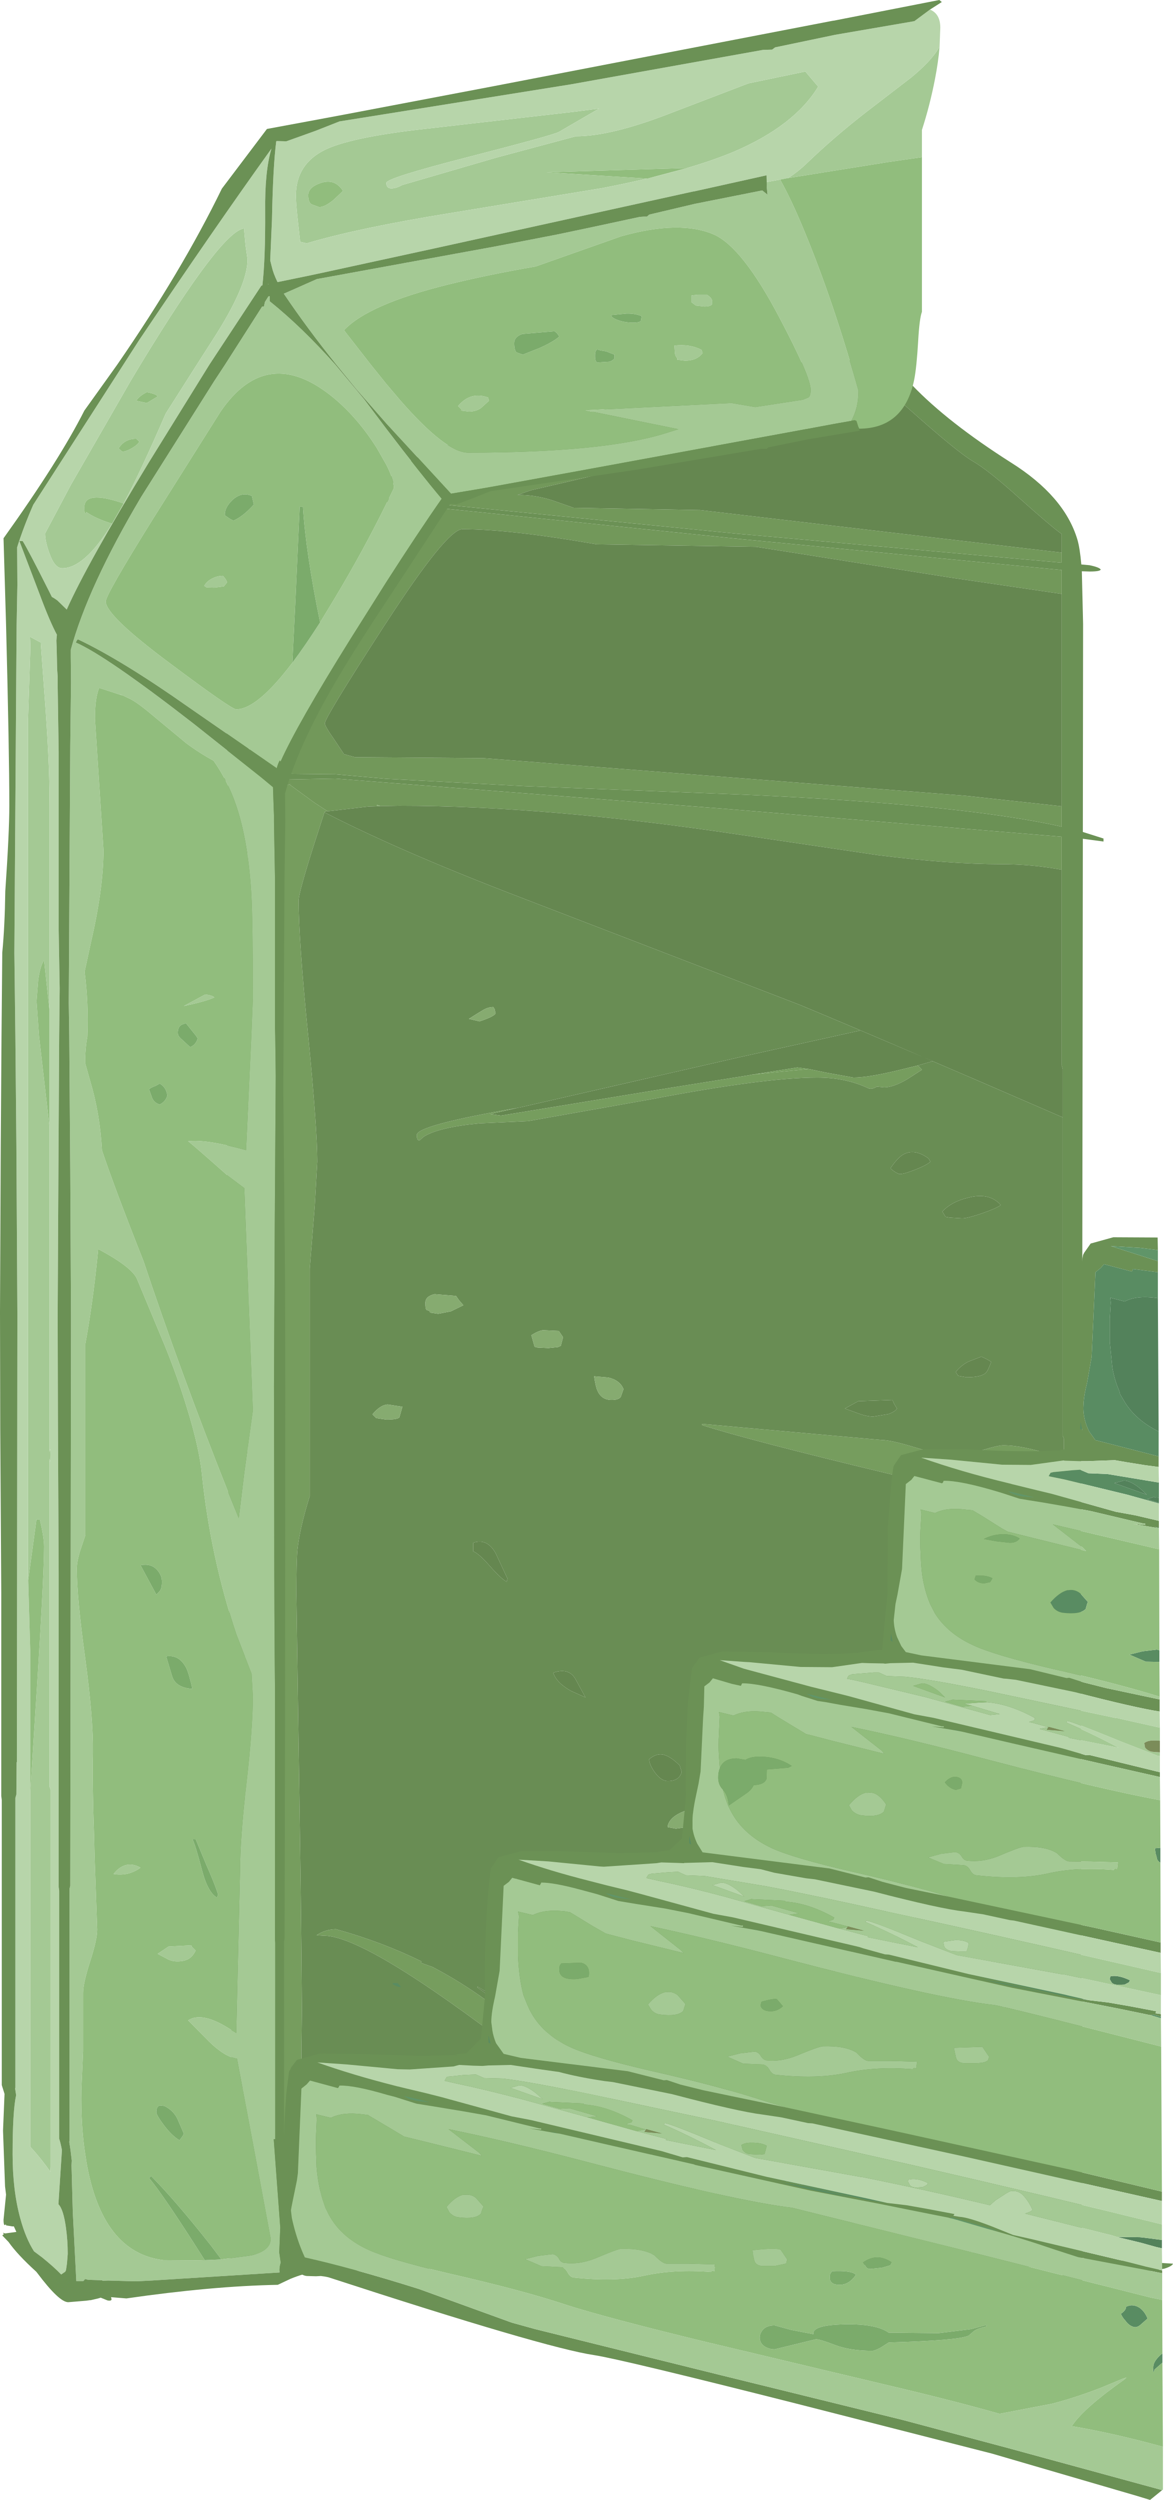 <?xml version="1.0" encoding="UTF-8" standalone="no"?>
<svg xmlns:ffdec="https://www.free-decompiler.com/flash" xmlns:xlink="http://www.w3.org/1999/xlink" ffdec:objectType="shape" height="496.25px" width="232.9px" xmlns="http://www.w3.org/2000/svg">
  <g transform="matrix(1.0, 0.0, 0.0, 1.0, 51.45, 126.5)">
    <path d="M22.95 -27.65 L23.15 -27.9 25.25 -27.6 30.1 -27.05 32.25 -29.8 31.75 -29.75 28.15 -30.2 Q26.2 -30.6 25.7 -31.1 29.15 -37.25 52.1 -41.95 L73.55 -46.2 Q86.9 -48.95 96.15 -51.85 107.6 -55.4 116.0 -55.05 124.75 -54.65 129.7 -50.0 136.75 -42.65 149.25 -34.7 159.85 -28.05 162.45 -19.45 162.95 -17.8 163.25 -14.45 L164.9 -14.3 Q166.8 -13.9 167.1 -13.45 167.0 -13.05 164.9 -13.05 L163.35 -13.1 163.6 -2.65 163.55 38.65 167.65 39.95 167.65 40.55 163.55 40.0 163.4 158.3 163.2 158.95 163.2 265.9 163.4 266.55 163.4 321.75 181.45 322.85 Q181.3 323.35 179.7 323.85 L176.45 324.35 163.4 323.9 163.4 329.05 163.2 330.4 162.5 330.65 161.5 331.05 Q160.4 330.8 160.0 330.25 L159.55 329.35 159.55 323.75 131.4 322.65 124.05 322.8 117.6 323.3 22.5 323.95 18.55 324.35 17.95 324.35 1.05 324.2 -0.4 324.35 Q-4.55 324.35 -5.5 322.7 -5.95 321.85 -5.5 320.3 L-5.5 235.85 -5.7 235.2 -5.7 200.35 -6.15 187.5 -6.15 142.35 -6.35 141.7 -6.35 92.75 -6.25 85.2 -6.35 79.45 -6.35 79.15 -6.25 78.25 -6.15 78.6 -6.15 34.65 -6.4 34.25 Q-6.8 33.6 -6.8 33.0 L-6.15 30.75 -6.15 28.45 -7.2 28.45 Q-6.95 27.65 -6.15 27.1 L-6.15 25.05 -6.5 19.8 Q-6.55 16.0 -4.25 15.8 -1.9 16.9 -1.95 19.8 L-2.15 22.85 Q2.3 14.9 11.05 1.05 18.9 -11.45 25.25 -20.4 L29.55 -26.35 25.25 -26.85 22.7 -27.2 22.95 -27.65 M159.35 -8.6 L159.35 -13.35 96.05 -19.45 95.05 -19.55 93.1 -19.75 33.35 -25.9 32.45 -26.0 31.8 -25.05 25.25 -15.4 16.85 -2.8 16.65 -2.45 8.95 9.95 4.75 17.45 3.25 20.3 2.75 21.25 -0.05 27.05 15.15 27.2 25.25 28.1 52.6 29.55 96.35 31.25 Q139.8 33.2 159.35 37.6 L159.35 33.55 159.35 -8.6 M125.8 -48.15 L121.05 -51.95 119.4 -52.8 Q115.0 -52.8 94.65 -48.2 L75.3 -43.55 75.15 -43.5 74.25 -43.3 68.85 -41.8 68.2 -41.65 48.85 -35.15 35.7 -30.8 32.9 -26.7 94.95 -20.55 159.35 -14.8 159.35 -16.8 159.35 -20.5 Q157.45 -21.8 150.85 -27.7 144.75 -33.2 141.7 -34.95 138.7 -36.7 129.15 -45.2 L125.8 -48.15 M159.35 46.15 L159.35 39.6 91.85 34.0 25.25 28.85 15.15 28.05 -0.65 28.35 -2.3 32.2 -2.3 34.25 -2.3 44.2 -2.3 92.95 -2.1 93.6 -2.1 141.3 -2.3 141.95 -2.3 187.1 -2.65 195.75 -2.75 199.95 -2.85 251.4 -2.95 277.95 -3.2 287.45 Q-3.35 295.5 -3.0 300.2 L-2.95 301.2 Q-2.6 304.6 -3.4 312.85 -3.4 319.85 0.95 322.0 L1.05 322.5 1.15 323.15 3.25 322.75 3.75 322.7 18.55 321.25 23.15 320.95 117.6 320.75 124.0 320.35 129.7 320.1 151.3 321.1 159.55 321.55 159.55 314.55 159.55 266.15 159.8 265.5 159.8 215.5 159.8 215.3 159.8 204.7 159.8 171.15 159.8 163.15 159.8 159.15 159.55 158.5 159.55 95.3 159.55 85.7 159.35 85.0 159.35 46.15" fill="#6b9155" fill-rule="evenodd" stroke="none"/>
    <path d="M159.35 33.55 L159.35 37.6 Q139.8 33.2 96.35 31.25 L52.6 29.55 25.25 28.1 15.15 27.2 -0.05 27.05 2.75 21.25 3.25 20.3 4.75 17.45 8.95 9.95 16.65 -2.45 16.85 -2.8 25.25 -15.4 31.8 -25.05 32.45 -26.0 33.35 -25.9 93.1 -19.75 95.05 -19.55 96.05 -19.45 159.35 -13.35 159.35 -8.6 137.25 -11.85 98.7 -17.95 67.0 -18.45 Q49.75 -21.45 40.35 -21.45 37.3 -21.45 25.25 -2.9 L24.85 -2.3 Q13.05 15.95 13.05 17.1 13.05 17.65 14.95 20.35 L16.85 23.2 19.0 23.8 44.6 24.0 140.15 31.45 159.35 33.55 M159.35 -16.8 L159.35 -14.8 94.95 -20.55 32.9 -26.7 35.7 -30.8 48.85 -35.15 68.2 -41.65 68.85 -41.8 74.25 -43.3 75.15 -43.5 75.3 -43.55 94.65 -48.2 Q115.0 -52.8 119.4 -52.8 L121.05 -51.95 125.8 -48.15 Q118.75 -45.25 92.6 -38.6 70.55 -32.95 54.05 -29.2 L51.3 -28.25 Q54.65 -28.3 58.15 -27.2 L62.45 -25.7 87.55 -25.25 159.35 -16.8 M159.35 46.15 Q153.4 45.05 147.25 45.05 137.05 45.05 122.85 43.25 L95.8 39.25 Q57.25 33.45 27.8 33.45 L25.25 33.5 24.05 33.5 23.35 33.25 23.4 33.55 21.75 33.6 13.6 34.55 11.0 32.85 6.0 29.2 6.5 29.05 Q4.2 29.75 2.4 30.65 -0.6 32.1 -2.3 34.25 L-2.3 32.2 -0.65 28.35 15.15 28.05 25.25 28.85 91.85 34.0 159.35 39.6 159.35 46.15" fill="#72985a" fill-rule="evenodd" stroke="none"/>
    <path d="M159.35 33.55 L140.15 31.45 44.6 24.0 19.0 23.8 16.85 23.2 14.95 20.35 Q13.05 17.65 13.05 17.1 13.05 15.95 24.85 -2.3 L25.25 -2.9 Q37.3 -21.45 40.35 -21.45 49.75 -21.45 67.0 -18.45 L98.7 -17.95 137.25 -11.85 159.35 -8.6 159.35 33.55 M159.35 -16.8 L87.55 -25.25 62.45 -25.7 58.15 -27.2 Q54.65 -28.3 51.3 -28.25 L54.05 -29.2 Q70.55 -32.95 92.6 -38.6 118.75 -45.25 125.8 -48.15 L129.15 -45.2 Q138.7 -36.7 141.7 -34.95 144.75 -33.2 150.85 -27.7 157.45 -21.8 159.35 -20.5 L159.35 -16.8 M24.05 33.5 L25.25 33.5 27.8 33.45 Q57.25 33.45 95.8 39.25 L122.85 43.25 Q137.05 45.05 147.25 45.05 153.4 45.05 159.35 46.15 L159.35 85.0 159.55 85.7 159.55 95.3 Q125.25 80.4 107.3 72.95 L49.85 50.85 Q36.0 45.5 25.25 40.65 18.5 37.6 12.95 34.75 L13.0 34.65 13.15 34.6 13.6 34.55 21.75 33.6 23.4 33.55 24.05 33.5 M98.05 86.8 L97.95 86.8 97.2 86.95 81.55 89.45 48.0 94.95 45.9 94.65 50.95 93.5 51.85 93.3 51.7 93.35 95.2 83.4 119.4 78.05 133.75 84.15 130.8 85.0 126.5 86.05 Q120.8 87.4 118.0 87.4 L112.45 86.4 109.1 85.7 106.85 85.4 98.05 86.8 M159.8 204.7 L159.8 215.3 Q143.5 230.95 138.55 236.7 120.7 257.35 110.8 269.55 L104.2 276.5 Q99.0 281.7 96.5 284.7 87.95 295.05 91.65 301.75 L91.6 301.9 93.9 303.6 109.55 315.3 109.35 315.35 107.9 315.5 105.7 315.85 99.65 316.8 86.15 305.05 62.25 283.65 61.35 282.85 Q48.4 271.4 43.35 268.05 L43.35 267.85 Q51.5 272.5 82.5 295.2 L100.1 276.7 Q123.1 252.1 140.25 230.65 L152.95 213.7 159.8 204.7 M42.5 179.75 Q45.25 178.8 46.95 181.8 L49.3 186.85 49.15 187.5 Q48.0 186.85 45.75 184.3 43.65 181.9 42.5 181.45 L42.5 179.75 M143.55 114.35 Q140.6 115.35 139.6 115.35 L137.15 115.2 136.3 115.05 135.65 114.0 Q137.5 112.0 140.95 111.2 145.05 110.2 147.25 112.7 146.55 113.3 143.55 114.35 M133.3 104.1 Q132.45 104.85 130.1 105.75 127.8 106.65 127.05 106.55 126.0 106.1 125.35 105.4 126.75 103.35 127.85 102.7 130.1 101.4 132.9 103.45 L133.3 104.1 M138.8 146.6 L138.3 145.85 Q139.35 144.55 140.8 143.8 L143.4 142.8 144.05 143.1 Q144.8 143.45 145.35 143.85 144.7 145.65 144.25 146.05 143.3 146.9 140.45 146.9 L138.8 146.6 M116.3 153.1 L118.95 151.65 125.8 151.4 Q125.8 151.8 126.65 153.1 126.3 153.7 124.95 154.2 L121.95 154.7 Q120.7 154.7 119.05 154.1 L116.3 153.1 M81.15 227.05 Q79.8 227.05 78.55 225.3 77.45 223.75 77.45 222.7 78.7 221.65 79.9 221.75 81.45 221.9 83.5 223.95 L83.9 225.25 Q83.4 227.05 81.15 227.05 M144.9 274.95 L144.6 273.85 Q144.25 272.95 144.25 272.6 145.6 271.95 147.3 271.9 149.15 271.85 150.55 272.6 L150.75 274.3 148.6 274.95 144.9 274.95 M61.9 209.15 Q59.0 207.5 58.4 205.55 61.4 204.5 62.75 206.7 L64.8 210.45 61.9 209.15 M28.45 284.4 Q28.45 284.7 29.1 285.2 L30.45 286.1 Q27.65 288.0 25.25 288.0 L23.6 287.8 23.55 287.6 22.7 287.35 Q22.5 287.3 22.5 286.0 22.5 284.65 24.7 284.3 L28.45 284.4 M53.35 298.9 L54.5 299.9 53.15 301.0 Q52.0 301.6 50.55 301.6 L48.8 301.45 47.8 300.9 47.6 301.2 Q47.35 301.25 47.35 299.9 47.35 298.6 47.5 298.45 L47.6 298.55 52.55 298.1 53.35 298.9" fill="#658750" fill-rule="evenodd" stroke="none"/>
    <path d="M-2.3 34.25 Q-0.6 32.1 2.4 30.65 4.2 29.75 6.5 29.05 L6.0 29.2 11.0 32.85 13.6 34.55 13.15 34.6 13.0 34.65 10.9 41.15 Q7.85 50.75 7.85 52.25 7.85 59.95 9.7 78.7 L9.75 79.15 Q11.55 97.6 11.55 104.1 L11.05 112.85 10.05 125.35 10.05 170.5 Q8.05 176.9 7.6 181.25 7.4 183.35 7.4 190.15 L7.95 226.8 8.25 247.7 8.4 260.9 8.5 272.6 8.4 280.8 Q8.45 289.35 9.35 296.25 L9.95 300.2 Q12.4 313.95 18.55 317.05 20.25 317.9 22.3 317.9 L46.65 316.8 Q67.2 316.0 72.95 317.45 L95.05 317.45 98.55 317.0 67.3 293.1 Q45.5 276.1 34.8 268.8 18.65 257.75 12.85 257.75 L11.4 257.65 Q13.1 256.5 15.25 256.45 24.3 258.95 32.25 262.85 L32.15 263.1 32.15 263.15 32.45 263.25 33.85 263.75 34.55 264.0 34.6 264.05 Q40.1 266.95 45.05 270.55 49.15 273.55 56.75 279.65 L62.25 283.65 86.15 305.05 99.65 316.8 105.7 315.85 107.9 315.5 109.35 315.35 109.55 315.3 131.4 314.25 155.55 314.05 157.25 314.5 159.55 314.55 159.55 321.55 151.3 321.1 129.7 320.1 124.0 320.35 117.6 320.75 23.15 320.95 18.55 321.25 3.75 322.7 3.0 320.35 Q2.4 317.85 2.5 314.85 L2.75 312.25 Q2.75 309.35 1.95 300.2 L-1.05 270.1 -2.85 251.4 -2.75 199.95 -2.65 195.75 -2.05 191.55 Q0.7 172.0 1.9 169.25 L1.9 123.45 3.25 112.2 3.8 104.1 Q3.8 100.9 1.85 79.85 L1.8 79.15 Q-0.1 58.7 -0.1 52.55 -0.1 48.25 1.95 42.05 L2.35 41.25 1.7 42.5 Q0.65 44.2 -1.7 44.2 L-2.3 44.2 -2.3 34.25 M51.7 93.35 L51.85 93.3 50.95 93.5 45.9 94.65 48.0 94.95 81.55 89.45 97.2 86.95 97.95 86.8 98.05 86.8 109.1 85.7 112.45 86.4 118.0 87.4 Q120.8 87.4 126.5 86.05 L130.8 85.0 131.6 85.85 128.65 87.75 Q125.9 89.35 124.1 89.35 L122.65 89.2 Q121.6 89.85 120.9 89.5 116.45 87.4 110.8 87.4 100.35 87.4 77.6 91.75 L53.4 96.05 43.7 96.5 Q35.45 97.3 32.6 99.2 L31.95 99.8 Q31.3 100.1 31.3 98.8 31.3 96.85 51.7 93.35 M159.8 163.15 L159.8 171.15 151.15 172.0 Q149.85 172.0 124.6 165.95 97.55 159.45 87.95 156.4 L87.95 156.15 105.75 157.75 123.65 159.35 Q125.45 159.35 130.35 160.85 135.2 162.35 139.15 162.35 L143.45 161.4 Q146.7 160.4 147.75 160.4 151.55 160.4 157.65 162.4 L159.8 163.15 M159.8 215.3 L159.8 215.5 Q143.55 233.1 136.3 246.35 133.45 251.6 111.25 273.3 90.6 293.5 90.6 296.3 90.6 297.55 90.95 298.0 L91.25 298.55 91.65 298.55 Q91.65 295.35 93.6 293.45 L94.65 293.65 Q94.05 295.55 94.15 298.25 L94.0 302.7 94.15 303.25 93.9 303.6 91.6 301.9 91.65 301.75 Q87.95 295.05 96.5 284.7 99.0 281.7 104.2 276.5 L110.8 269.55 Q120.7 257.35 138.55 236.7 143.5 230.95 159.8 215.3 M145.35 261.8 L145.1 262.95 Q144.75 263.6 143.4 263.6 L141.55 263.35 138.1 262.95 137.8 261.8 137.45 260.6 Q138.05 260.0 139.15 259.85 140.7 259.6 144.05 259.95 L144.45 260.9 145.35 261.8 M106.65 307.15 Q104.7 307.15 103.45 304.9 102.6 303.3 102.6 302.35 L102.6 301.4 103.25 301.4 Q103.65 302.65 105.25 304.35 L107.8 306.95 Q108.8 307.15 106.65 307.15" fill="#769d5e" fill-rule="evenodd" stroke="none"/>
    <path d="M98.05 86.8 L106.85 85.4 109.1 85.7 98.05 86.8 M3.75 322.7 L3.25 322.75 1.15 323.15 1.05 322.5 0.95 322.0 Q-3.4 319.85 -3.4 312.85 -2.6 304.6 -2.95 301.2 L-3.0 300.2 Q-3.35 295.5 -3.2 287.45 L-2.95 277.95 -2.85 251.4 -1.05 270.1 1.95 300.2 Q2.75 309.35 2.75 312.25 L2.5 314.85 Q2.4 317.85 3.0 320.35 L3.75 322.7 M-2.65 195.75 L-2.3 187.1 -2.3 141.95 -2.1 141.3 -2.1 93.6 -2.3 92.95 -2.3 44.2 -1.7 44.2 Q0.65 44.2 1.7 42.5 L2.35 41.25 1.95 42.05 Q-0.1 48.25 -0.1 52.55 -0.1 58.7 1.8 79.15 L1.85 79.85 Q3.8 100.9 3.8 104.1 L3.25 112.2 1.9 123.45 1.9 169.25 Q0.7 172.0 -2.05 191.55 L-2.65 195.75" fill="#769f5e" fill-rule="evenodd" stroke="none"/>
    <path d="M130.8 85.0 L133.75 84.15 119.4 78.05 95.2 83.4 51.7 93.35 Q31.3 96.85 31.3 98.8 31.3 100.1 31.95 99.8 L32.6 99.2 Q35.45 97.3 43.7 96.5 L53.4 96.05 77.6 91.75 Q100.35 87.4 110.8 87.4 116.45 87.4 120.9 89.5 121.6 89.85 122.65 89.2 L124.1 89.35 Q125.9 89.35 128.65 87.75 L131.6 85.85 130.8 85.0 M13.0 34.65 L12.95 34.75 Q18.5 37.6 25.25 40.65 36.0 45.5 49.85 50.85 L107.3 72.95 Q125.25 80.4 159.55 95.3 L159.55 158.5 159.8 159.15 159.8 163.15 157.65 162.4 Q151.55 160.4 147.75 160.4 146.7 160.4 143.45 161.4 L139.15 162.35 Q135.2 162.35 130.35 160.85 125.45 159.35 123.65 159.35 L105.75 157.75 87.95 156.15 87.95 156.4 Q97.55 159.45 124.6 165.95 149.85 172.0 151.15 172.0 L159.8 171.15 159.8 204.7 152.95 213.7 140.25 230.65 Q123.1 252.1 100.1 276.7 L82.5 295.2 Q51.5 272.5 43.35 267.85 L43.35 268.05 Q48.4 271.4 61.35 282.85 L62.25 283.65 56.75 279.65 Q49.15 273.55 45.05 270.55 40.1 266.95 34.6 264.05 L34.55 264.0 33.85 263.75 32.45 263.25 32.15 263.15 32.15 263.1 32.25 262.85 Q24.3 258.95 15.25 256.45 13.1 256.5 11.4 257.65 L12.85 257.75 Q18.65 257.75 34.8 268.8 45.5 276.1 67.3 293.1 L98.55 317.0 95.05 317.45 72.95 317.45 Q67.2 316.0 46.65 316.8 L22.3 317.9 Q20.25 317.9 18.55 317.05 12.4 313.95 9.95 300.2 L9.35 296.25 Q8.45 289.35 8.4 280.8 L8.5 272.6 8.4 260.9 8.25 247.7 7.95 226.8 7.4 190.15 Q7.4 183.35 7.6 181.25 8.05 176.9 10.05 170.5 L10.05 125.35 11.05 112.85 11.55 104.1 Q11.55 97.6 9.75 79.15 L9.7 78.7 Q7.85 59.95 7.85 52.25 7.85 50.75 10.9 41.15 L13.0 34.65 M159.8 215.5 L159.8 265.5 159.55 266.15 159.55 314.55 157.25 314.5 155.55 314.05 131.4 314.25 109.55 315.3 93.9 303.6 94.15 303.25 94.0 302.7 94.15 298.25 Q94.05 295.55 94.65 293.65 L93.6 293.45 Q91.65 295.35 91.65 298.55 L91.25 298.55 90.95 298.0 Q90.6 297.55 90.6 296.3 90.6 293.5 111.25 273.3 133.45 251.6 136.3 246.35 143.55 233.1 159.8 215.5 M25.25 155.3 Q27.45 155.3 27.85 154.85 L28.45 152.75 25.55 152.3 Q24.1 152.35 22.5 154.25 L23.25 155.0 25.25 155.3 M33.9 134.05 L35.55 134.3 38.1 133.8 40.55 132.6 39.65 131.55 39.1 130.75 34.85 130.4 Q33.0 130.8 33.0 132.15 33.0 133.45 33.3 133.55 L33.85 133.75 33.9 134.05 M69.35 146.95 L66.5 146.7 Q66.85 148.9 67.15 149.5 67.95 151.4 70.0 151.4 71.35 151.4 71.8 150.8 L72.35 149.25 Q71.65 147.5 69.35 146.95 M60.35 138.95 L59.5 137.7 56.35 137.55 Q55.35 137.7 54.05 138.55 L54.4 139.8 54.7 140.85 55.3 141.0 57.45 141.1 59.35 140.9 59.9 140.65 60.35 138.95 M46.5 73.4 Q45.4 73.4 44.3 74.1 43.6 74.5 41.65 75.75 L43.75 76.25 Q46.65 75.3 46.95 74.65 L46.75 73.8 46.5 73.4 M116.3 153.1 L119.05 154.1 Q120.7 154.7 121.95 154.7 L124.95 154.2 Q126.3 153.7 126.65 153.1 125.8 151.8 125.8 151.4 L118.95 151.65 116.3 153.1 M138.8 146.6 L140.45 146.9 Q143.3 146.9 144.25 146.05 144.7 145.65 145.35 143.85 144.8 143.45 144.05 143.1 L143.4 142.8 140.8 143.8 Q139.35 144.55 138.3 145.85 L138.8 146.6 M133.3 104.1 L132.9 103.45 Q130.1 101.4 127.85 102.7 126.75 103.35 125.35 105.4 126.0 106.1 127.05 106.55 127.8 106.65 130.1 105.75 132.45 104.85 133.3 104.1 M143.55 114.35 Q146.55 113.3 147.25 112.7 145.05 110.2 140.95 111.2 137.5 112.0 135.65 114.0 L136.3 115.05 137.15 115.2 139.6 115.35 Q140.6 115.35 143.55 114.35 M42.5 179.75 L42.5 181.45 Q43.65 181.9 45.75 184.3 48.0 186.85 49.15 187.5 L49.3 186.85 46.95 181.8 Q45.25 178.8 42.5 179.75 M140.0 189.65 Q141.35 189.65 141.7 189.05 L141.95 187.95 Q140.65 186.95 140.65 186.0 L136.4 185.6 133.95 185.8 133.85 185.7 133.75 187.2 Q133.75 188.45 134.1 188.85 L134.4 189.2 137.55 189.45 140.0 189.65 M81.15 227.05 Q83.4 227.05 83.9 225.25 L83.5 223.95 Q81.45 221.9 79.9 221.75 78.7 221.65 77.45 222.7 77.45 223.75 78.55 225.3 79.8 227.05 81.15 227.05 M86.25 233.95 L86.05 232.65 Q85.15 232.65 83.65 233.35 81.55 234.35 81.15 235.85 L81.15 236.2 82.75 236.5 84.8 236.2 Q85.65 235.85 86.05 235.85 L86.25 233.95 M145.35 261.8 L144.45 260.9 144.05 259.95 Q140.7 259.6 139.15 259.85 138.05 260.0 137.45 260.6 L137.8 261.8 138.1 262.95 141.55 263.35 143.4 263.6 Q144.75 263.6 145.1 262.95 L145.35 261.8 M61.9 209.15 L64.8 210.45 62.75 206.7 Q61.4 204.5 58.4 205.55 59.0 207.5 61.9 209.15 M144.9 274.95 L148.6 274.95 150.75 274.3 150.55 272.6 Q149.15 271.85 147.3 271.9 145.6 271.95 144.25 272.6 144.25 272.95 144.6 273.85 L144.9 274.95 M51.55 246.4 L50.15 246.6 50.15 247.85 Q51.05 248.7 54.9 248.7 56.25 248.7 56.35 248.2 L55.95 246.35 Q53.2 246.25 51.55 246.4 M28.45 284.4 L24.7 284.3 Q22.5 284.65 22.5 286.0 22.5 287.3 22.7 287.35 L23.55 287.6 23.6 287.8 25.25 288.0 Q27.65 288.0 30.45 286.1 L29.1 285.2 Q28.45 284.7 28.45 284.4 M76.35 276.65 L77.9 276.15 79.15 275.8 Q78.0 273.85 76.75 273.3 L74.25 273.05 74.05 272.7 Q73.8 272.65 73.8 274.0 73.8 274.3 76.35 276.65 M53.35 298.9 L52.55 298.1 47.6 298.55 47.5 298.45 Q47.35 298.6 47.35 299.9 47.35 301.25 47.6 301.2 L47.8 300.9 48.8 301.45 50.55 301.6 Q52.0 301.6 53.15 301.0 L54.5 299.9 53.35 298.9 M106.65 307.15 Q108.8 307.15 107.8 306.95 L105.25 304.35 Q103.65 302.65 103.25 301.4 L102.6 301.4 102.6 302.35 Q102.6 303.3 103.45 304.9 104.7 307.15 106.65 307.15" fill="#698d54" fill-rule="evenodd" stroke="none"/>
    <path d="M23.4 33.55 L23.35 33.25 24.05 33.5 23.4 33.55 M46.5 73.4 L46.75 73.8 46.95 74.65 Q46.65 75.3 43.75 76.25 L41.65 75.75 Q43.6 74.5 44.3 74.1 45.4 73.4 46.5 73.4 M60.35 138.95 L59.9 140.65 59.35 140.9 57.45 141.1 55.3 141.0 54.7 140.85 54.4 139.8 54.05 138.55 Q55.35 137.7 56.35 137.55 L59.5 137.7 60.35 138.95 M69.35 146.95 Q71.65 147.5 72.35 149.25 L71.8 150.8 Q71.35 151.4 70.0 151.4 67.95 151.4 67.15 149.5 66.85 148.9 66.5 146.7 L69.35 146.95 M33.9 134.05 L33.85 133.75 33.3 133.55 Q33.0 133.45 33.0 132.15 33.0 130.8 34.85 130.4 L39.1 130.75 39.65 131.55 40.55 132.6 38.1 133.8 35.55 134.3 33.9 134.05 M25.25 155.3 L23.25 155.0 22.5 154.25 Q24.1 152.35 25.55 152.3 L28.45 152.75 27.85 154.85 Q27.45 155.3 25.25 155.3 M140.0 189.65 L137.55 189.45 134.4 189.2 134.1 188.85 Q133.75 188.45 133.75 187.2 L133.85 185.7 133.95 185.8 136.4 185.6 140.65 186.0 Q140.65 186.95 141.95 187.95 L141.7 189.05 Q141.35 189.65 140.0 189.65 M86.25 233.95 L86.05 235.85 Q85.65 235.85 84.8 236.2 L82.75 236.5 81.15 236.2 81.15 235.85 Q81.55 234.35 83.65 233.35 85.15 232.65 86.05 232.65 L86.25 233.95 M51.55 246.4 Q53.2 246.25 55.95 246.35 L56.35 248.2 Q56.25 248.7 54.9 248.7 51.05 248.7 50.15 247.85 L50.15 246.6 51.55 246.4 M76.35 276.65 Q73.8 274.3 73.8 274.0 73.8 272.65 74.05 272.7 L74.25 273.05 76.75 273.3 Q78.0 273.85 79.15 275.8 L77.9 276.15 76.35 276.65" fill="#86ab70" fill-rule="evenodd" stroke="none"/>
    <path d="M178.45 121.65 L174.9 121.2 169.1 120.85 178.45 123.85 178.45 126.05 173.5 125.4 173.4 125.7 173.25 125.9 167.75 124.45 167.1 125.2 166.05 126.05 165.3 142.85 164.4 147.95 Q163.8 150.3 163.7 152.05 L163.65 153.05 Q163.7 155.45 164.8 157.65 L166.05 159.4 166.35 159.45 178.6 162.6 178.6 164.7 175.95 164.35 172.2 163.75 169.9 163.35 164.35 163.55 163.05 163.55 159.9 163.45 159.75 163.4 153.2 164.3 147.5 164.25 137.3 163.25 131.45 162.85 Q139.15 165.6 148.9 167.95 L149.65 168.15 154.55 169.35 157.45 170.05 170.1 173.6 173.95 174.3 178.65 175.4 178.65 176.8 177.75 176.55 178.55 176.85 173.55 176.0 175.9 176.2 175.95 175.95 175.65 175.95 165.1 173.45 160.5 172.6 155.9 171.8 152.75 171.3 150.95 171.0 147.9 170.0 146.95 169.7 Q139.15 167.35 135.9 167.45 L135.8 167.75 135.6 167.95 130.1 166.5 129.5 167.25 128.4 168.1 127.65 184.95 126.75 190.0 126.35 191.9 126.0 195.1 Q126.05 196.75 126.65 198.45 L127.5 200.25 128.4 201.45 131.45 202.1 153.1 204.85 160.3 206.6 160.85 206.55 163.65 207.45 168.2 208.6 178.8 210.85 178.8 213.25 Q173.7 212.45 162.0 209.4 L150.25 206.95 148.5 206.75 147.8 206.7 139.5 204.95 135.95 204.5 129.85 203.55 125.35 203.65 124.3 203.75 123.95 203.7 121.1 203.65 119.7 203.6 113.75 204.45 107.5 204.4 97.35 203.45 96.35 203.4 91.45 203.05 96.25 204.75 108.9 208.15 109.65 208.35 114.7 209.6 117.1 210.2 130.1 213.8 133.9 214.5 159.05 220.45 159.8 220.65 164.1 221.9 164.95 221.9 178.85 225.3 178.85 226.25 166.5 223.45 150.15 219.7 139.6 217.25 137.7 216.75 138.55 217.05 133.55 216.2 135.95 216.4 135.9 216.15 135.6 216.2 125.05 213.6 120.45 212.75 115.3 211.9 112.6 211.4 110.9 211.15 107.75 210.15 106.95 209.85 Q99.1 207.6 95.9 207.65 L95.75 207.95 95.65 208.15 93.85 207.75 90.1 206.65 89.45 207.45 89.4 207.5 88.4 208.25 88.3 212.3 88.15 214.55 87.65 225.15 87.25 227.55 86.7 230.15 Q86.0 233.45 86.05 235.3 L86.05 236.5 Q86.3 238.05 87.0 239.5 L88.05 241.2 113.25 244.4 120.4 246.2 121.0 246.15 123.75 247.05 128.35 248.25 137.15 250.05 165.55 256.1 179.0 259.1 179.0 261.15 149.9 254.75 149.05 254.65 143.75 253.5 140.05 252.95 Q135.15 252.4 122.1 249.0 L110.35 246.55 108.6 246.35 102.3 245.25 99.6 244.55 96.1 244.1 90.0 243.15 84.4 243.3 84.35 243.35 83.1 243.3 79.85 243.2 78.9 243.35 68.45 244.05 67.6 244.0 57.45 243.0 51.5 242.65 Q57.8 244.9 65.5 246.85 L69.0 247.75 73.3 248.8 76.65 249.7 90.2 253.4 94.05 254.1 119.2 260.0 119.95 260.25 124.25 261.45 125.05 261.5 140.8 265.35 160.8 269.95 164.75 270.55 168.55 271.0 173.15 271.8 178.15 272.75 177.95 273.15 179.05 273.3 179.05 273.8 177.55 273.4 177.2 273.5 176.85 273.5 170.8 272.25 163.15 270.75 149.55 268.1 126.45 262.9 126.5 262.95 110.25 259.25 99.75 256.85 97.8 256.35 98.75 256.65 93.65 255.75 96.05 256.0 96.05 255.7 95.75 255.75 85.15 253.25 80.6 252.35 74.9 251.45 71.3 250.85 71.0 250.75 67.1 249.5 63.75 248.6 Q58.55 247.2 56.05 247.2 L55.85 247.55 55.75 247.75 50.25 246.25 49.6 247.05 48.55 247.85 47.75 264.7 47.7 265.0 46.85 269.8 Q46.1 273.0 46.1 274.9 L46.25 276.05 Q46.4 277.55 47.05 279.1 L48.55 281.2 51.95 282.0 73.2 284.65 80.35 286.45 80.95 286.4 83.65 287.3 88.3 288.45 104.65 291.85 125.45 296.35 161.35 304.25 179.25 308.55 179.25 310.4 179.2 310.4 140.3 301.65 109.85 295.0 109.0 294.95 103.65 293.8 99.95 293.25 Q95.1 292.65 82.0 289.2 L70.25 286.8 68.55 286.6 68.25 286.55 Q63.25 285.8 59.55 284.8 L56.0 284.3 49.95 283.4 45.55 283.5 44.35 283.6 42.55 283.55 39.7 283.4 38.6 283.7 29.9 284.3 27.5 284.25 17.4 283.3 11.55 282.9 Q18.4 285.35 27.05 287.55 L28.9 288.0 33.3 289.05 36.25 289.8 50.1 293.6 54.0 294.35 79.05 300.3 79.9 300.5 84.1 301.75 84.95 301.7 100.7 305.6 120.7 310.2 124.7 310.8 128.55 311.25 133.05 312.05 138.05 313.0 137.85 313.35 139.05 313.55 Q140.85 313.65 145.6 315.5 L149.7 317.15 153.25 317.95 172.4 322.5 176.1 323.45 178.95 324.1 179.3 324.2 179.3 324.75 179.0 324.7 176.1 324.1 162.6 321.55 157.95 320.05 Q151.25 317.75 144.65 315.95 L146.8 316.4 143.55 315.4 137.45 313.65 137.15 313.8 136.8 313.7 130.75 312.5 123.05 310.95 109.5 308.35 86.35 303.2 86.6 303.2 70.15 299.45 59.7 297.05 57.75 296.6 58.65 296.9 53.65 296.0 56.0 296.25 56.0 296.0 55.65 296.0 45.05 293.4 40.5 292.6 34.45 291.6 31.3 291.1 30.95 291.0 27.0 289.75 25.45 289.35 Q18.85 287.4 15.95 287.5 L15.8 287.8 15.65 288.0 10.1 286.5 9.45 287.25 8.4 288.1 7.7 304.9 7.5 306.35 6.75 310.0 Q6.05 313.25 6.05 315.1 L6.15 316.35 Q6.3 317.65 6.9 318.85 7.35 320.2 8.4 321.45 18.35 323.65 31.8 327.9 L50.15 334.55 54.85 335.85 91.95 345.05 127.7 353.85 148.7 359.45 179.3 367.8 176.9 369.75 174.45 369.0 145.5 360.55 106.75 350.65 Q72.0 341.85 66.5 341.0 56.7 339.55 13.75 325.55 L13.0 325.4 12.25 325.3 11.3 325.35 9.45 325.3 Q8.5 325.2 7.75 324.35 L5.7 323.85 3.55 322.7 3.55 322.6 3.25 322.55 3.2 322.5 2.45 323.2 2.55 319.8 3.95 318.4 4.65 311.55 4.85 309.4 4.8 308.6 4.8 306.9 Q4.7 299.45 5.25 291.15 L5.4 289.05 5.95 284.65 6.2 284.3 6.35 283.9 7.5 282.4 12.0 281.15 20.85 281.25 32.4 281.6 38.3 281.45 39.45 281.5 38.9 281.3 41.15 281.1 44.05 278.15 44.7 271.3 44.9 269.15 44.85 268.35 44.85 268.0 Q44.7 260.0 45.35 250.9 45.7 246.35 46.0 244.45 L46.25 244.05 47.55 242.15 52.1 240.95 60.9 241.0 71.5 241.35 78.35 241.2 79.55 241.2 78.95 241.1 81.45 240.8 83.95 238.45 84.6 231.75 84.75 229.65 84.75 229.55 84.7 228.8 84.75 221.95 84.75 219.95 85.15 211.35 85.9 204.95 85.9 204.85 86.1 204.4 87.0 203.2 87.4 202.55 89.85 201.9 Q90.95 201.55 92.0 201.35 L100.8 201.45 Q109.95 201.95 116.6 201.75 L118.25 201.6 119.4 201.65 118.85 201.55 123.15 201.0 123.7 201.05 124.35 193.9 124.6 191.5 124.8 189.35 124.75 188.55 124.85 178.25 124.85 176.45 125.25 171.1 Q125.6 166.55 125.95 164.65 L126.15 164.25 127.45 162.35 132.0 161.15 140.85 161.2 Q149.3 161.7 155.65 161.55 L158.3 161.4 159.4 161.45 158.9 161.3 161.85 161.0 161.1 160.6 161.8 154.35 162.2 149.5 162.45 147.35 162.4 146.55 Q162.3 140.75 162.5 134.3 L162.65 132.35 162.85 129.05 Q163.2 124.55 163.6 122.6 L163.8 122.2 165.1 120.35 169.6 119.1 178.4 119.15 178.45 121.65 M163.45 157.4 L163.1 155.75 163.0 157.1 163.45 157.4 M151.7 170.55 L153.3 170.7 153.9 170.75 153.35 170.6 148.7 169.5 Q149.75 170.3 151.7 170.55 M125.65 199.3 L125.8 199.45 125.75 199.25 125.45 197.75 125.4 199.15 125.65 199.3 M113.6 210.95 L113.35 210.85 108.7 209.7 Q109.8 210.5 111.7 210.75 L113.25 210.9 113.6 210.95 M85.4 237.95 L85.4 239.4 85.8 239.65 85.4 237.95 M143.65 266.45 L146.45 267.1 158.0 269.6 147.95 267.2 143.65 266.45 M31.95 290.3 L28.75 289.55 Q29.8 290.35 31.75 290.6 L33.9 290.8 31.95 290.3 M73.95 250.55 L72.1 250.1 68.85 249.3 Q69.9 250.1 71.8 250.3 L73.95 250.55 M45.55 278.95 L45.95 279.2 45.55 277.55 45.55 278.95 M5.4 319.2 L5.85 319.45 Q5.6 318.7 5.5 317.8 L5.4 319.2 M103.55 306.7 L106.3 307.35 Q111.85 308.75 117.9 309.75 109.45 307.65 107.9 307.45 L103.55 306.7" fill="#6b9155" fill-rule="evenodd" stroke="none"/>
    <path d="M178.45 123.85 L169.1 120.85 174.9 121.2 178.45 121.65 178.45 123.85 M58.65 296.9 L57.75 296.6 59.7 297.05 58.65 296.9 M137.15 313.8 L137.45 313.65 143.55 315.4 146.8 316.4 144.65 315.95 137.8 313.95 137.15 313.8 M98.75 256.65 L97.8 256.35 99.75 256.85 98.75 256.65 M176.85 273.5 L177.2 273.5 177.55 273.4 179.05 273.8 179.05 274.15 177.9 273.8 176.85 273.5 M138.55 217.05 L137.7 216.75 139.6 217.25 138.55 217.05 M178.55 176.85 L177.75 176.55 178.65 176.8 178.65 176.9 178.55 176.85 M151.7 170.55 Q149.75 170.3 148.7 169.5 L153.35 170.6 153.9 170.75 153.3 170.7 151.7 170.55 M113.6 210.95 L113.25 210.9 111.7 210.75 Q109.8 210.5 108.7 209.7 L113.35 210.85 113.6 210.95 M73.95 250.55 L71.8 250.3 Q69.9 250.1 68.85 249.3 L72.1 250.1 73.95 250.55 M31.95 290.3 L33.9 290.8 31.75 290.6 Q29.8 290.35 28.75 289.55 L31.95 290.3" fill="#609569" fill-rule="evenodd" stroke="none"/>
    <path d="M124.7 310.8 L120.7 310.2 100.7 305.6 120.0 309.75 120.7 309.9 124.7 310.8 M164.75 270.55 L160.8 269.95 140.8 265.35 160.0 269.45 160.8 269.65 164.75 270.55 M178.6 162.6 L166.35 159.45 166.05 159.4 164.8 157.65 Q163.7 155.45 163.65 153.05 L163.7 152.05 Q163.8 150.3 164.4 147.95 L165.3 142.85 166.05 126.05 167.1 125.2 167.75 124.45 173.25 125.9 173.4 125.7 173.5 125.4 178.45 126.05 178.45 131.2 178.15 131.15 Q174.25 130.6 171.85 131.85 L169.0 131.1 169.1 132.05 168.9 135.3 168.9 139.85 169.4 144.9 Q169.85 147.55 170.8 149.65 L170.95 150.25 171.95 151.95 Q174.2 155.5 178.6 157.65 L178.6 162.6 M163.45 157.4 L163.0 157.1 163.1 155.75 163.45 157.4 M169.8 167.9 L176.25 170.2 174.9 168.95 Q172.95 167.4 171.7 167.4 L169.8 167.9 M178.65 171.95 L172.35 170.2 160.0 167.2 157.05 166.6 156.75 166.5 156.8 166.45 157.15 165.85 157.8 165.7 157.9 165.7 161.5 165.35 163.0 165.25 164.65 165.95 168.4 166.1 178.65 167.8 178.65 170.8 177.85 170.75 177.8 170.7 177.65 170.65 176.25 171.1 178.65 171.8 178.65 171.95 M178.75 201.1 L178.75 203.4 176.05 203.35 172.8 201.95 175.4 201.3 178.25 200.95 178.75 201.1 M164.55 191.5 Q164.45 191.6 164.1 192.9 163.0 194.05 159.6 193.65 158.5 193.5 157.75 192.7 L157.1 191.6 Q158.9 189.55 160.5 189.15 L160.75 189.15 Q161.95 188.95 163.0 189.75 L164.55 191.5 M125.65 199.3 L125.4 199.15 125.45 197.75 125.75 199.25 125.8 199.45 125.65 199.3 M85.4 237.95 L85.8 239.65 85.4 239.4 85.4 237.95 M143.65 266.45 L147.95 267.2 158.0 269.6 146.45 267.1 143.65 266.45 M28.2 267.95 Q27.5 268.0 26.45 267.3 26.55 267.1 27.0 267.15 L27.5 267.15 28.2 267.95 M179.35 342.5 L177.8 343.85 Q177.4 345.1 177.55 343.2 177.6 342.2 179.1 340.85 L179.35 340.7 179.35 342.5 M45.55 278.95 L45.55 277.55 45.95 279.2 45.55 278.95 M5.4 319.2 L5.5 317.8 Q5.6 318.7 5.85 319.45 L5.4 319.2 M103.55 306.7 L107.9 307.45 Q109.45 307.65 117.9 309.75 111.85 308.75 106.3 307.35 L103.55 306.7 M178.95 243.25 Q178.25 242.9 178.2 242.1 L178.0 241.45 177.85 240.4 178.95 240.3 178.95 243.25 M174.8 331.6 Q175.85 332.35 176.4 333.75 L175.25 334.75 Q174.5 335.5 173.85 335.45 172.8 335.3 171.95 334.1 171.45 333.6 171.1 332.8 172.1 332.15 172.15 331.4 173.45 330.75 174.8 331.6" fill="#598c62" fill-rule="evenodd" stroke="none"/>
    <path d="M178.6 157.65 Q174.2 155.5 171.95 151.95 L170.95 150.25 170.8 149.65 Q169.85 147.55 169.4 144.9 L168.9 139.85 168.9 135.3 169.1 132.05 169.0 131.1 171.85 131.85 Q174.25 130.6 178.15 131.15 L178.45 131.2 178.6 157.65 M169.8 167.9 L171.7 167.4 Q172.95 167.4 174.9 168.95 L176.25 170.2 169.8 167.9 M178.65 171.8 L176.25 171.1 177.65 170.65 177.8 170.7 177.85 170.75 178.65 170.8 178.65 171.8 M170.35 317.55 L174.85 317.6 175.8 317.7 179.25 318.15 179.25 319.8 178.15 319.55 175.1 318.7 170.35 317.55 M168.9 266.25 L169.05 265.8 Q170.6 265.5 172.9 266.6 L172.7 267.0 171.85 267.45 170.45 267.5 Q169.5 267.4 169.25 267.0 L168.9 266.4 168.9 266.25" fill="#53825b" fill-rule="evenodd" stroke="none"/>
    <path d="M179.3 324.2 L178.95 324.1 176.1 323.45 172.4 322.5 153.25 317.95 149.7 317.15 145.6 315.5 Q140.85 313.65 139.05 313.55 L137.85 313.35 138.05 313.0 133.05 312.05 128.55 311.25 124.7 310.8 120.7 309.9 120.0 309.75 100.7 305.6 84.95 301.7 84.1 301.75 79.9 300.5 79.05 300.3 54.0 294.35 50.1 293.6 36.25 289.8 33.3 289.05 28.9 288.0 27.05 287.55 Q18.4 285.35 11.55 282.9 L17.4 283.3 27.5 284.25 29.9 284.3 38.6 283.7 39.7 283.4 42.55 283.55 44.35 283.6 45.55 283.5 49.95 283.4 56.0 284.3 59.55 284.8 Q63.25 285.8 68.25 286.55 L68.55 286.6 70.25 286.8 82.0 289.2 Q95.1 292.65 99.95 293.25 L103.65 293.8 109.0 294.95 109.85 295.0 140.3 301.65 179.2 310.4 179.25 310.4 179.25 315.05 Q157.8 309.75 130.0 303.35 L91.2 294.6 66.15 289.3 Q53.5 286.7 48.4 286.1 L44.65 286.0 43.05 285.3 40.65 285.4 37.85 285.7 Q37.45 285.7 37.2 285.85 L36.85 286.5 36.8 286.55 39.0 287.05 Q44.55 288.2 52.35 290.25 L65.2 293.8 74.95 296.55 80.9 298.1 80.7 298.3 90.7 300.3 Q85.4 297.45 80.35 295.25 L80.55 294.95 Q81.4 294.95 91.35 299.1 L98.45 301.85 119.55 305.65 119.45 305.6 Q132.45 308.2 145.1 311.25 L146.25 310.25 148.4 308.85 149.05 308.5 Q150.85 308.1 152.1 309.75 152.9 310.7 153.55 312.15 153.3 312.55 152.05 312.9 L169.4 317.25 170.35 317.55 175.1 318.7 178.15 319.55 179.25 319.8 179.3 324.2 M179.05 273.3 L177.95 273.15 178.15 272.75 173.15 271.8 168.55 271.0 164.75 270.55 160.8 269.65 160.0 269.45 140.8 265.35 125.05 261.5 124.25 261.45 119.95 260.25 119.2 260.0 94.05 254.1 90.2 253.4 76.65 249.7 73.3 248.8 69.0 247.75 65.5 246.85 Q57.8 244.9 51.5 242.65 L57.45 243.0 67.6 244.0 68.45 244.05 78.9 243.35 79.85 243.2 83.1 243.3 84.35 243.35 84.4 243.3 90.0 243.15 96.1 244.1 99.6 244.55 102.3 245.25 108.6 246.35 110.35 246.55 122.1 249.0 Q135.15 252.4 140.05 252.95 L143.75 253.5 149.05 254.65 149.9 254.75 179.0 261.15 179.05 265.15 170.1 263.1 Q143.75 257.05 125.5 253.15 110.05 249.7 100.45 247.9 L88.45 245.9 84.7 245.75 83.2 245.05 81.25 245.15 77.9 245.45 77.3 245.6 76.9 246.25 76.9 246.3 79.55 246.9 Q84.95 248.0 92.45 250.0 L105.25 253.6 115.05 256.3 120.95 257.85 120.8 258.05 130.8 260.05 Q125.45 257.2 120.35 255.0 L120.55 254.75 Q121.45 254.75 131.4 258.85 L138.5 261.6 159.65 265.45 159.5 265.35 179.05 269.55 179.05 273.3 M178.85 225.3 L164.95 221.9 164.1 221.9 159.8 220.65 159.05 220.45 133.9 214.5 130.1 213.8 117.1 210.2 114.7 209.6 109.65 208.35 108.9 208.15 96.25 204.75 91.45 203.05 96.35 203.4 97.35 203.45 107.5 204.4 113.75 204.45 119.7 203.6 121.1 203.65 123.95 203.7 124.3 203.75 125.35 203.65 129.85 203.55 135.95 204.5 139.5 204.95 147.8 206.7 148.5 206.75 150.25 206.95 162.0 209.4 Q173.7 212.45 178.8 213.25 L178.85 216.45 170.35 214.55 170.15 214.55 145.55 209.35 Q133.4 206.85 128.35 206.35 L124.6 206.2 123.05 205.5 122.0 205.5 118.95 205.75 117.75 205.85 117.2 206.05 Q117.0 206.05 116.75 206.7 L116.75 206.75 117.6 206.9 120.05 207.45 132.35 210.4 145.15 213.95 147.05 213.75 141.55 212.1 140.05 211.7 142.6 211.5 144.5 211.4 Q149.0 211.75 154.05 214.55 L153.9 215.0 152.95 215.3 152.9 215.35 153.45 215.45 156.7 216.35 154.95 216.7 160.8 218.3 160.7 218.45 170.7 220.45 Q165.35 217.6 160.3 215.45 L160.45 215.1 Q161.35 215.2 171.25 219.25 L178.35 222.0 178.85 222.1 178.85 225.3 M178.65 175.4 L173.95 174.3 170.1 173.6 157.45 170.05 154.55 169.35 149.65 168.15 148.9 167.95 Q139.15 165.6 131.45 162.85 L137.3 163.25 147.5 164.25 153.2 164.3 159.75 163.4 159.9 163.45 163.05 163.55 164.35 163.55 169.9 163.35 172.2 163.75 175.95 164.35 178.6 164.7 178.65 167.8 168.4 166.1 164.65 165.95 163.0 165.25 161.5 165.35 157.9 165.7 157.8 165.7 157.15 165.85 156.8 166.45 156.75 166.5 157.05 166.6 160.0 167.2 172.35 170.2 178.65 171.95 178.65 175.4 M95.05 248.8 L96.35 250.0 90.0 247.7 91.75 247.2 Q93.05 247.2 95.05 248.8 M135.85 259.05 Q136.05 258.9 136.25 258.9 L138.3 258.6 Q139.95 258.6 140.9 259.2 L140.75 260.0 140.45 260.9 139.55 260.9 137.55 260.8 Q136.6 260.7 136.05 260.0 L135.85 259.05 M51.7 287.45 Q52.95 287.45 54.95 289.0 L56.3 290.2 49.9 287.95 51.7 287.45 M132.8 306.85 L132.55 307.25 131.75 307.65 130.4 307.75 Q129.45 307.65 129.2 307.25 L128.8 306.5 129.0 306.05 129.3 306.1 Q130.8 305.85 132.8 306.85" fill="#b7d5aa" fill-rule="evenodd" stroke="none"/>
    <path d="M179.3 367.8 L148.7 359.45 127.7 353.85 91.95 345.05 54.85 335.85 50.15 334.55 31.8 327.9 Q18.35 323.65 8.4 321.45 7.35 320.2 6.9 318.85 6.3 317.65 6.15 316.35 L6.05 315.1 Q6.05 313.25 6.75 310.0 L7.5 306.35 7.7 304.9 8.4 288.1 9.45 287.25 10.1 286.5 15.65 288.0 15.8 287.8 15.95 287.5 Q18.85 287.4 25.45 289.35 L27.0 289.75 30.95 291.0 31.3 291.1 34.45 291.6 40.5 292.6 45.05 293.4 55.65 296.0 56.0 296.0 56.0 296.25 53.65 296.0 58.65 296.9 59.7 297.05 70.15 299.45 86.6 303.2 86.35 303.2 109.5 308.35 123.05 310.95 130.75 312.5 136.8 313.7 137.15 313.8 137.8 313.95 144.65 315.95 Q151.25 317.75 157.95 320.05 L162.6 321.55 176.1 324.1 179.0 324.7 179.3 324.75 179.3 330.05 176.9 329.55 141.3 320.55 105.8 311.75 Q94.65 310.45 64.85 302.6 49.15 298.5 37.6 296.15 L43.65 300.8 44.25 301.45 33.8 298.85 28.7 297.6 28.5 297.45 26.25 296.1 21.7 293.4 21.7 293.35 20.5 293.2 Q16.65 292.7 14.25 293.9 L11.35 293.2 11.45 294.1 11.3 297.4 Q11.25 299.75 11.35 301.95 L11.4 303.6 Q11.7 307.2 12.55 309.95 L13.15 311.75 13.45 312.35 Q15.8 317.45 21.8 320.15 26.0 322.05 37.65 324.8 52.15 328.1 60.9 331.0 68.65 333.5 88.15 338.25 L124.05 346.8 Q137.7 350.0 147.0 352.65 L157.45 350.65 Q162.4 349.35 167.35 347.4 L171.55 345.65 172.2 345.45 171.85 345.8 Q166.7 349.45 164.1 351.95 162.35 353.6 161.35 355.1 169.85 356.55 179.45 359.2 L179.45 367.7 179.3 367.8 M104.65 291.85 L88.3 288.45 83.65 287.3 80.95 286.4 80.35 286.45 73.2 284.65 51.95 282.0 48.55 281.2 47.05 279.1 Q46.4 277.55 46.25 276.05 L46.1 274.9 Q46.1 273.0 46.85 269.8 L47.7 265.0 47.75 264.7 48.55 247.85 49.6 247.05 50.25 246.25 55.75 247.75 55.85 247.55 56.05 247.2 Q58.55 247.2 63.75 248.6 L67.1 249.5 71.0 250.75 71.3 250.85 74.9 251.45 80.6 252.35 85.15 253.25 95.75 255.75 96.05 255.7 96.05 256.0 93.65 255.75 98.75 256.65 99.75 256.85 110.25 259.25 126.5 262.95 126.45 262.9 149.55 268.1 163.15 270.75 170.8 272.25 176.85 273.5 177.9 273.8 179.05 274.15 179.1 279.75 Q147.3 271.6 145.85 271.5 134.6 270.2 104.95 262.45 89.25 258.3 77.7 255.85 L83.65 260.55 84.3 261.2 73.9 258.65 68.95 257.35 68.8 257.3 66.25 255.85 61.75 253.1 60.65 252.9 59.4 252.8 Q56.35 252.65 54.35 253.65 L51.4 252.95 51.6 253.85 51.4 257.15 51.4 261.4 51.4 261.7 Q51.6 266.3 52.5 269.6 L53.25 271.45 53.7 272.45 Q56.15 277.3 61.85 279.9 66.1 281.85 77.7 284.55 92.3 287.85 100.95 290.75 L104.65 291.85 M137.15 250.05 L128.35 248.25 123.75 247.05 121.0 246.15 120.4 246.2 113.25 244.4 88.05 241.2 87.0 239.5 Q86.3 238.05 86.05 236.5 L86.05 235.3 Q86.0 233.45 86.7 230.15 L87.25 227.55 87.65 225.15 88.15 214.55 88.3 212.3 88.4 208.25 89.4 207.5 89.45 207.45 90.1 206.65 93.85 207.75 95.65 208.15 95.75 207.95 95.9 207.65 Q99.1 207.6 106.95 209.85 L107.75 210.15 110.9 211.15 112.6 211.4 115.3 211.9 120.45 212.75 125.05 213.6 135.6 216.2 135.9 216.15 135.95 216.4 133.55 216.2 138.55 217.05 139.6 217.25 150.15 219.7 166.5 223.45 178.85 226.25 178.9 230.85 Q167.05 228.65 144.85 222.85 129.1 218.65 117.6 216.3 L123.6 221.0 124.15 221.65 113.75 219.05 109.15 217.85 108.65 217.75 106.9 216.7 103.1 214.4 101.6 213.45 100.5 213.35 Q96.65 212.85 94.2 214.05 L91.3 213.35 91.45 214.25 91.3 217.6 Q91.15 220.0 91.3 222.15 L91.45 224.15 91.5 224.45 Q91.15 225.25 91.15 226.35 91.15 227.8 92.05 228.7 L92.1 228.8 92.5 230.25 93.1 231.9 93.65 233.0 Q96.1 237.7 101.75 240.35 105.95 242.3 117.6 245.0 129.2 247.65 137.15 250.05 M178.8 210.85 L168.2 208.6 163.65 207.45 160.85 206.55 160.3 206.6 153.1 204.85 131.45 202.1 128.4 201.45 127.5 200.25 126.65 198.45 Q126.05 196.75 126.0 195.1 L126.35 191.9 126.75 190.0 127.65 184.95 128.4 168.1 129.5 167.25 130.1 166.5 135.6 167.95 135.8 167.75 135.9 167.45 Q139.15 167.35 146.95 169.7 L147.9 170.0 150.95 171.0 152.75 171.3 155.9 171.8 160.5 172.6 165.1 173.45 175.65 175.95 175.95 175.95 175.9 176.2 173.55 176.0 178.55 176.85 178.65 176.9 178.7 181.05 157.6 176.1 163.6 180.75 164.2 181.4 153.85 178.85 150.25 177.95 148.65 177.55 147.55 176.95 143.65 174.5 141.65 173.3 140.55 173.2 Q136.6 172.65 134.2 173.85 L131.35 173.15 131.5 174.05 131.3 177.35 Q131.2 179.75 131.35 181.9 131.4 184.35 131.7 186.45 132.2 189.45 133.15 191.7 L133.2 191.85 134.2 193.8 Q136.75 197.8 141.8 200.1 145.95 202.05 157.65 204.8 170.45 207.7 178.8 210.3 L178.8 210.85 M141.55 212.1 L147.05 213.75 145.15 213.95 132.35 210.4 120.05 207.45 117.6 206.9 116.75 206.75 116.75 206.7 Q117.0 206.05 117.2 206.05 L117.75 205.85 118.95 205.75 122.0 205.5 123.05 205.5 124.6 206.2 128.35 206.35 Q133.4 206.85 145.55 209.35 L170.15 214.55 170.35 214.55 178.85 216.45 178.85 219.05 178.2 219.0 177.6 219.0 Q176.4 219.0 175.75 219.5 L175.9 220.4 Q176.5 221.15 177.45 221.25 L178.85 221.35 178.85 222.1 178.35 222.0 171.25 219.25 Q161.35 215.2 160.45 215.1 L160.3 215.45 Q165.35 217.6 170.7 220.45 L160.7 218.45 160.8 218.3 154.95 216.7 156.7 216.35 153.45 215.45 152.9 215.35 152.95 215.3 153.9 215.0 154.05 214.55 Q149.0 211.75 144.5 211.4 L144.25 211.2 141.1 211.05 137.8 210.9 137.75 210.85 137.7 210.9 136.2 211.3 139.65 212.3 141.55 212.1 M156.4 216.85 L159.95 217.15 156.75 216.3 156.4 216.85 M131.65 207.65 L129.85 208.15 136.2 210.45 134.9 209.2 Q132.9 207.65 131.65 207.65 M139.45 241.95 Q139.9 242.8 140.6 242.85 143.55 243.2 146.65 242.0 150.85 240.2 151.75 240.1 156.25 239.95 158.45 241.4 160.0 242.95 160.8 243.0 L165.2 243.05 170.5 243.2 170.35 244.5 Q169.75 244.35 169.7 244.7 162.4 244.05 156.35 245.45 150.6 246.7 142.35 245.75 141.65 245.65 141.15 244.7 140.6 243.8 139.85 243.75 L135.95 243.5 132.8 242.2 135.4 241.5 138.2 241.15 Q138.95 241.25 139.45 241.95 M124.5 231.7 L124.05 233.1 Q122.95 234.3 119.55 233.85 118.55 233.7 117.7 232.9 L117.1 231.85 Q118.85 229.75 120.45 229.35 L120.7 229.4 Q121.95 229.15 122.95 229.95 123.75 230.55 124.5 231.7 M105.25 253.6 L92.45 250.0 Q84.95 248.0 79.55 246.9 L76.9 246.3 76.9 246.25 77.3 245.6 77.9 245.45 81.25 245.15 83.2 245.05 84.7 245.75 88.45 245.9 100.45 247.9 Q110.05 249.7 125.5 253.15 143.75 257.05 170.1 263.1 L179.05 265.15 179.05 269.55 159.5 265.35 159.65 265.45 138.5 261.6 131.4 258.85 Q121.45 254.75 120.55 254.75 L120.35 255.0 Q125.45 257.2 130.8 260.05 L120.8 258.05 120.95 257.85 115.05 256.3 Q116.5 256.25 116.85 255.9 L113.6 255.05 113.0 254.95 113.05 254.9 114.0 254.55 114.2 254.15 Q109.15 251.3 104.6 251.0 L104.3 250.8 101.2 250.65 97.9 250.5 97.85 250.4 97.8 250.45 96.35 250.9 99.75 251.9 101.7 251.75 107.2 253.3 105.25 253.6 M116.55 256.45 L120.05 256.75 116.9 255.9 116.55 256.45 M95.05 248.8 Q93.05 247.2 91.75 247.2 L90.0 247.7 96.35 250.0 95.05 248.8 M99.55 281.55 Q100.05 282.4 100.75 282.5 103.65 282.8 106.75 281.55 110.95 279.8 111.9 279.7 116.35 279.55 118.6 280.95 120.1 282.55 120.9 282.6 L125.35 282.6 130.65 282.75 130.45 284.1 Q129.85 283.9 129.8 284.25 122.5 283.65 116.5 285.0 110.7 286.25 102.5 285.35 101.8 285.25 101.25 284.25 100.75 283.4 99.9 283.3 L96.1 283.15 92.95 281.75 95.5 281.1 98.35 280.75 Q99.1 280.8 99.55 281.55 M83.05 269.5 L84.65 271.3 84.2 272.7 Q83.05 273.85 79.65 273.4 78.6 273.3 77.85 272.45 L77.2 271.4 Q78.95 269.35 80.6 268.95 L80.85 268.95 Q82.0 268.75 83.05 269.5 M135.85 259.05 L136.05 260.0 Q136.6 260.7 137.55 260.8 L139.55 260.9 140.45 260.9 140.75 260.0 140.9 259.2 Q139.95 258.6 138.3 258.6 L136.25 258.9 Q136.05 258.9 135.85 259.05 M138.15 281.0 L137.95 280.0 143.6 279.8 144.95 281.8 144.7 282.5 144.55 282.6 Q144.0 283.0 142.55 283.05 L139.85 283.05 Q138.45 282.9 138.3 281.65 L138.15 281.0 M65.2 293.8 L52.35 290.25 Q44.55 288.2 39.0 287.05 L36.8 286.55 36.85 286.5 37.2 285.85 Q37.45 285.7 37.85 285.7 L40.65 285.4 43.05 285.3 44.65 286.0 48.4 286.1 Q53.5 286.7 66.15 289.3 L91.2 294.6 130.0 303.35 Q157.8 309.75 179.25 315.05 L179.25 318.15 175.8 317.7 174.85 317.6 170.35 317.55 169.4 317.25 152.05 312.9 Q153.3 312.55 153.55 312.15 152.9 310.7 152.1 309.75 150.85 308.1 149.05 308.5 L148.4 308.85 146.25 310.25 145.1 311.25 Q132.45 308.2 119.45 305.6 L119.55 305.65 98.45 301.85 91.35 299.1 Q81.4 294.95 80.55 294.95 L80.35 295.25 Q85.4 297.45 90.7 300.3 L80.7 298.3 80.9 298.1 74.95 296.55 76.7 296.2 73.55 295.25 72.95 295.2 72.95 295.15 Q73.35 294.9 73.9 294.85 L74.15 294.4 Q69.1 291.55 64.55 291.25 L64.35 291.05 61.15 290.9 57.8 290.75 57.8 290.7 57.7 290.7 56.2 291.1 59.7 292.1 61.6 292.0 67.15 293.6 65.2 293.8 M51.7 287.45 L49.9 287.95 56.3 290.2 54.95 289.0 Q52.95 287.45 51.7 287.45 M76.5 296.7 L79.95 297.0 76.85 296.15 76.5 296.7 M40.55 309.15 L40.8 309.2 Q42.0 309.0 43.0 309.75 L44.6 311.55 Q44.4 311.65 44.05 312.9 43.0 314.1 39.6 313.65 38.6 313.55 37.8 312.7 L37.2 311.6 Q38.9 309.55 40.55 309.15 M71.8 319.9 Q76.3 319.8 78.5 321.2 80.05 322.8 80.9 322.85 L85.3 322.85 90.5 323.0 90.4 324.35 Q89.8 324.15 89.75 324.5 82.45 323.9 76.35 325.25 70.6 326.5 62.45 325.6 61.7 325.5 61.2 324.5 60.65 323.55 59.9 323.55 L56.05 323.35 52.8 321.95 55.4 321.3 58.3 320.95 Q59.05 321.1 59.5 321.8 59.9 322.65 60.7 322.7 63.6 323.05 66.75 321.8 70.9 320.05 71.8 319.9 M132.8 306.85 Q130.8 305.85 129.3 306.1 L129.0 306.05 128.8 306.5 129.2 307.25 Q129.45 307.65 130.4 307.75 L131.75 307.65 132.55 307.25 132.8 306.85 M100.75 299.6 L100.8 299.45 Q99.85 298.9 98.2 298.85 L97.85 298.85 Q96.5 298.8 95.75 299.3 L96.0 300.25 Q96.5 301.0 97.45 301.1 L99.45 301.2 100.35 301.1 100.75 299.6 M98.1 321.3 Q98.05 320.25 97.85 320.2 102.7 319.65 103.55 320.1 L104.85 322.0 104.65 322.8 104.55 322.85 102.45 323.3 99.75 323.3 Q98.4 323.15 98.25 321.9 L98.1 321.3 M168.9 266.25 L168.9 266.4 169.25 267.0 Q169.5 267.4 170.45 267.5 L171.85 267.45 172.7 267.0 172.9 266.6 Q170.6 265.5 169.05 265.8 L168.9 266.25" fill="#a4c994" fill-rule="evenodd" stroke="none"/>
    <path d="M179.25 308.55 L161.35 304.25 125.45 296.35 104.65 291.85 100.95 290.75 Q92.3 287.85 77.7 284.55 66.1 281.85 61.85 279.9 56.15 277.3 53.7 272.45 L53.25 271.45 52.5 269.6 Q51.6 266.3 51.4 261.7 L51.4 261.4 51.4 257.15 51.6 253.85 51.4 252.95 54.35 253.65 Q56.35 252.65 59.4 252.8 L60.65 252.9 61.75 253.1 66.25 255.85 68.8 257.3 68.95 257.35 73.9 258.65 84.3 261.2 83.65 260.55 77.7 255.85 Q89.25 258.3 104.95 262.45 134.6 270.2 145.85 271.5 147.3 271.6 179.1 279.75 L179.25 308.55 M179.0 259.1 L165.55 256.1 137.15 250.05 Q129.2 247.65 117.6 245.0 105.95 242.3 101.75 240.35 96.1 237.7 93.65 233.0 L93.1 231.9 92.5 230.25 92.1 228.8 Q93.05 229.8 93.25 231.9 L96.95 229.35 Q97.8 228.7 98.2 227.85 100.3 227.8 100.75 226.6 L100.8 224.75 105.05 224.4 105.75 224.05 Q103.05 222.25 99.45 222.2 97.55 222.2 96.55 222.85 L94.85 222.55 Q92.25 222.55 91.5 224.45 L91.45 224.15 91.3 222.15 Q91.15 220.0 91.3 217.6 L91.45 214.25 91.3 213.35 94.2 214.05 Q96.65 212.85 100.5 213.35 L101.6 213.45 103.1 214.4 106.9 216.7 108.65 217.75 109.15 217.85 113.75 219.05 124.15 221.65 123.6 221.0 117.6 216.3 Q129.1 218.65 144.85 222.85 167.05 228.65 178.9 230.85 L178.95 240.3 177.85 240.4 178.0 241.45 178.2 242.1 Q178.25 242.9 178.95 243.25 L179.0 259.1 M178.7 181.05 L178.75 201.1 178.25 200.95 175.4 201.3 172.8 201.95 176.05 203.35 178.75 203.4 178.8 210.3 Q170.45 207.7 157.65 204.8 145.95 202.05 141.8 200.1 136.75 197.8 134.2 193.8 L133.2 191.85 133.15 191.7 Q132.2 189.45 131.7 186.45 131.4 184.35 131.35 181.9 131.2 179.75 131.3 177.35 L131.5 174.05 131.35 173.15 134.2 173.85 Q136.6 172.65 140.55 173.2 L141.65 173.3 143.65 174.5 147.55 176.95 148.65 177.55 150.25 177.95 153.85 178.85 164.2 181.4 163.6 180.75 157.6 176.1 178.7 181.05 M164.55 191.5 L163.0 189.75 Q161.95 188.95 160.75 189.15 L160.5 189.15 Q158.9 189.55 157.1 191.6 L157.75 192.7 Q158.5 193.5 159.6 193.65 163.0 194.05 164.1 192.9 164.45 191.6 164.55 191.5 M146.35 179.45 L149.05 179.75 Q150.4 179.75 151.0 178.9 149.7 178.05 147.65 178.05 145.6 178.1 143.9 179.0 L146.35 179.45 M144.0 187.8 L145.15 187.55 145.6 186.8 Q145.0 186.45 143.95 186.3 L142.3 186.25 142.05 187.0 Q142.7 187.8 144.0 187.8 M144.5 211.4 L142.6 211.5 140.05 211.7 141.55 212.1 139.65 212.3 136.2 211.3 137.7 210.9 137.75 210.85 137.8 210.9 141.1 211.05 144.25 211.2 144.5 211.4 M131.65 207.65 Q132.9 207.65 134.9 209.2 L136.2 210.45 129.85 208.15 131.65 207.65 M138.55 226.25 Q137.35 226.0 136.15 227.3 137.05 228.55 138.35 228.8 L139.35 228.5 139.6 227.4 Q139.6 226.45 138.55 226.25 M124.5 231.7 Q123.75 230.55 122.95 229.95 121.95 229.15 120.7 229.4 L120.45 229.35 Q118.85 229.75 117.1 231.85 L117.7 232.9 Q118.55 233.7 119.55 233.85 122.95 234.3 124.05 233.1 L124.5 231.7 M139.45 241.95 Q138.95 241.25 138.2 241.15 L135.4 241.5 132.8 242.2 135.95 243.5 139.85 243.75 Q140.6 243.8 141.15 244.7 141.65 245.65 142.35 245.75 150.6 246.7 156.35 245.45 162.4 244.05 169.7 244.7 169.75 244.35 170.35 244.5 L170.5 243.2 165.2 243.05 160.8 243.0 Q160.0 242.95 158.45 241.4 156.25 239.95 151.75 240.1 150.85 240.2 146.65 242.0 143.55 243.2 140.6 242.85 139.9 242.8 139.45 241.95 M105.25 253.6 L107.2 253.3 101.7 251.75 99.75 251.9 96.35 250.9 97.8 250.45 97.85 250.4 97.9 250.5 101.2 250.65 104.3 250.8 104.6 251.0 Q109.15 251.3 114.2 254.15 L114.0 254.55 113.05 254.9 113.0 254.95 113.6 255.05 116.85 255.9 Q116.5 256.25 115.05 256.3 L105.25 253.6 M102.8 270.35 Q102.3 270.15 99.75 270.85 L99.55 271.6 Q99.85 272.75 101.6 272.75 102.9 272.75 104.0 271.75 L102.8 270.35 M83.05 269.5 Q82.0 268.75 80.85 268.95 L80.6 268.95 Q78.95 269.35 77.2 271.4 L77.85 272.45 Q78.6 273.3 79.65 273.4 83.05 273.85 84.2 272.7 L84.65 271.3 83.05 269.5 M99.55 281.55 Q99.1 280.8 98.35 280.75 L95.5 281.1 92.95 281.75 96.1 283.15 99.9 283.3 Q100.75 283.4 101.25 284.25 101.8 285.25 102.5 285.35 110.7 286.25 116.5 285.0 122.5 283.65 129.8 284.25 129.85 283.9 130.45 284.1 L130.65 282.75 125.35 282.6 120.9 282.6 Q120.1 282.55 118.6 280.95 116.35 279.55 111.9 279.7 110.95 279.8 106.75 281.55 103.65 282.8 100.75 282.5 100.05 282.4 99.55 281.55 M138.15 281.0 L138.3 281.65 Q138.45 282.9 139.85 283.05 L142.55 283.05 Q144.0 283.0 144.55 282.6 L144.7 282.5 144.95 281.8 143.6 279.8 137.95 280.0 138.15 281.0 M179.45 359.2 Q169.85 356.55 161.35 355.1 162.35 353.6 164.1 351.95 166.7 349.45 171.85 345.8 L172.2 345.45 171.55 345.65 167.35 347.4 Q162.4 349.35 157.45 350.65 L147.0 352.65 Q137.7 350.0 124.05 346.8 L88.15 338.25 Q68.65 333.5 60.9 331.0 52.15 328.1 37.65 324.8 26.0 322.05 21.8 320.15 15.8 317.45 13.45 312.35 L13.15 311.75 12.55 309.95 Q11.7 307.2 11.4 303.6 L11.35 301.95 Q11.25 299.75 11.3 297.4 L11.45 294.1 11.35 293.2 14.25 293.9 Q16.65 292.7 20.5 293.2 L21.7 293.35 21.7 293.4 26.25 296.1 28.5 297.45 28.7 297.6 33.8 298.85 44.25 301.45 43.65 300.8 37.6 296.15 Q49.15 298.5 64.85 302.6 94.65 310.45 105.8 311.75 L141.3 320.55 176.9 329.55 179.3 330.05 179.35 340.7 179.1 340.85 Q177.6 342.2 177.55 343.2 177.4 345.1 177.8 343.85 L179.35 342.5 179.45 359.2 M63.9 263.1 L60.0 263.25 59.8 263.5 Q59.6 263.75 59.6 264.5 59.6 266.6 63.15 266.35 L65.3 265.95 Q65.5 265.9 65.5 265.15 65.5 263.5 63.9 263.1 M65.2 293.8 L67.15 293.6 61.6 292.0 59.7 292.1 56.2 291.1 57.7 290.7 57.8 290.7 57.8 290.75 61.15 290.9 64.35 291.05 64.55 291.25 Q69.1 291.55 74.15 294.4 L73.9 294.85 Q73.35 294.9 72.95 295.15 L72.95 295.2 73.55 295.25 76.7 296.2 74.95 296.55 65.2 293.8 M71.8 319.9 Q70.9 320.05 66.75 321.8 63.6 323.05 60.7 322.7 59.9 322.65 59.5 321.8 59.05 321.1 58.3 320.95 L55.4 321.3 52.8 321.95 56.05 323.35 59.9 323.55 Q60.65 323.55 61.2 324.5 61.7 325.5 62.45 325.6 70.6 326.5 76.35 325.25 82.45 323.9 89.75 324.5 89.8 324.15 90.4 324.35 L90.5 323.0 85.3 322.85 80.9 322.85 Q80.05 322.8 78.5 321.2 76.3 319.8 71.8 319.9 M40.55 309.15 Q38.9 309.55 37.2 311.6 L37.8 312.7 Q38.6 313.55 39.6 313.65 43.0 314.1 44.05 312.9 44.4 311.65 44.6 311.55 L43.0 309.75 Q42.0 309.0 40.8 309.2 L40.55 309.15 M123.35 339.55 L125.0 338.5 Q138.8 338.1 140.85 337.15 L141.85 336.3 Q142.45 335.75 144.3 335.35 L144.5 335.0 141.35 335.85 134.9 336.65 125.0 336.55 Q122.5 334.75 116.1 334.9 109.75 335.05 110.05 336.85 L105.65 336.0 102.35 335.1 Q100.55 335.1 99.8 336.25 99.4 336.85 99.4 337.5 99.4 338.8 100.65 339.45 101.5 339.85 102.35 339.85 L110.55 337.85 Q111.35 337.85 114.35 339.0 117.4 340.15 121.75 340.15 122.2 340.15 123.35 339.55 M125.55 322.55 Q124.0 321.55 122.6 321.6 121.3 321.65 119.9 322.6 L120.5 323.5 Q120.75 323.9 121.4 323.9 L123.7 323.65 125.4 323.15 125.55 322.55 M100.75 299.6 L100.35 301.1 99.45 301.2 97.45 301.1 Q96.5 301.0 96.0 300.25 L95.75 299.3 Q96.5 298.8 97.85 298.85 L98.2 298.85 Q99.85 298.9 100.8 299.45 L100.75 299.6 M98.1 321.3 L98.25 321.9 Q98.4 323.15 99.75 323.3 L102.45 323.3 104.55 322.85 104.65 322.8 104.85 322.0 103.55 320.1 Q102.7 319.65 97.85 320.2 98.05 320.25 98.1 321.3 M113.55 324.65 Q113.3 324.85 113.3 325.6 113.3 327.05 115.25 327.05 117.15 327.05 118.5 325.05 117.55 324.15 113.75 324.35 L113.55 324.65 M174.8 331.6 Q173.45 330.75 172.15 331.4 172.1 332.15 171.1 332.8 171.45 333.6 171.95 334.1 172.8 335.3 173.85 335.45 174.5 335.5 175.25 334.75 L176.4 333.75 Q175.85 332.35 174.8 331.6" fill="#91bd7d" fill-rule="evenodd" stroke="none"/>
    <path d="M144.0 187.8 Q142.7 187.8 142.05 187.0 L142.3 186.25 143.95 186.3 Q145.0 186.45 145.6 186.8 L145.15 187.55 144.0 187.8 M146.35 179.45 L143.9 179.0 Q145.6 178.1 147.65 178.05 149.7 178.05 151.0 178.9 150.4 179.75 149.05 179.75 L146.35 179.45 M138.55 226.25 Q139.6 226.45 139.6 227.4 L139.35 228.5 138.35 228.8 Q137.05 228.55 136.15 227.3 137.35 226.0 138.55 226.25 M91.5 224.45 Q92.25 222.55 94.85 222.55 L96.55 222.85 Q97.55 222.2 99.45 222.2 103.05 222.25 105.75 224.05 L105.05 224.4 100.8 224.75 100.75 226.6 Q100.3 227.8 98.2 227.85 97.8 228.7 96.95 229.35 L93.25 231.9 Q93.05 229.8 92.1 228.8 L92.05 228.7 Q91.15 227.8 91.15 226.35 91.15 225.25 91.5 224.45 M102.8 270.35 L104.0 271.75 Q102.9 272.75 101.6 272.75 99.85 272.75 99.55 271.6 L99.75 270.85 Q102.3 270.15 102.8 270.35 M63.9 263.1 Q65.5 263.5 65.5 265.15 65.5 265.9 65.3 265.95 L63.15 266.35 Q59.6 266.6 59.6 264.5 59.6 263.75 59.8 263.5 L60.0 263.25 63.9 263.1 M125.55 322.55 L125.4 323.15 123.7 323.65 121.4 323.9 Q120.75 323.9 120.5 323.5 L119.9 322.6 Q121.3 321.65 122.6 321.6 124.0 321.55 125.55 322.55 M123.35 339.55 Q122.2 340.15 121.75 340.15 117.4 340.15 114.35 339.0 111.35 337.85 110.55 337.85 L102.35 339.85 Q101.5 339.85 100.65 339.45 99.4 338.8 99.4 337.5 99.4 336.85 99.8 336.25 100.55 335.1 102.35 335.1 L105.65 336.0 110.05 336.85 Q109.75 335.05 116.1 334.9 122.5 334.75 125.0 336.55 L134.9 336.65 141.35 335.85 144.5 335.0 144.3 335.35 Q142.45 335.75 141.85 336.3 L140.85 337.15 Q138.8 338.1 125.0 338.5 L123.35 339.55 M113.55 324.65 L113.75 324.35 Q117.55 324.15 118.5 325.05 117.15 327.05 115.25 327.05 113.3 327.05 113.3 325.6 113.3 324.85 113.55 324.65" fill="#7bab6b" fill-rule="evenodd" stroke="none"/>
    <path d="M178.85 221.35 L177.45 221.25 Q176.5 221.15 175.9 220.4 L175.75 219.5 Q176.4 219.0 177.6 219.0 L178.2 219.0 178.85 219.05 178.85 221.35 M156.4 216.85 L156.75 216.3 159.95 217.15 156.4 216.85 M116.55 256.45 L116.9 255.9 120.05 256.75 116.55 256.45 M76.5 296.7 L76.85 296.15 79.95 297.0 76.5 296.7" fill="#7b8c59" fill-rule="evenodd" stroke="none"/>
    <path d="M117.6 -43.0 L117.6 -42.95 117.35 -42.9 117.3 -42.9 115.3 -42.55 113.9 -42.3 108.55 -41.3 108.5 -41.3 65.55 -33.4 46.9 -30.0 44.35 -29.55 38.1 -28.5 25.25 -42.45 19.3 -49.25 15.3 -54.15 Q9.55 -61.3 4.9 -68.2 L7.85 -69.5 11.45 -71.1 46.45 -77.5 52.45 -78.65 59.4 -80.0 67.45 -81.7 75.6 -83.45 76.4 -83.5 77.0 -83.5 77.45 -83.9 86.55 -86.05 99.9 -88.7 100.95 -87.85 100.9 -88.2 100.8 -89.25 100.75 -90.35 103.45 -90.85 Q105.7 -86.85 108.25 -80.65 114.05 -66.65 119.0 -48.95 119.0 -45.5 117.6 -43.0 M135.1 -117.15 Q134.85 -114.2 134.2 -110.85 133.2 -105.65 131.6 -100.7 L131.6 -95.3 124.7 -94.3 105.05 -91.15 Q107.1 -92.5 108.65 -94.0 114.1 -99.25 120.6 -104.3 L129.45 -111.1 Q133.35 -114.3 134.95 -116.95 L135.1 -117.15 M81.85 -104.1 L97.15 -109.95 108.45 -112.3 111.0 -109.3 Q106.3 -101.55 94.3 -96.4 84.65 -92.35 68.05 -89.15 L37.95 -84.2 Q19.7 -81.25 9.45 -78.2 L8.15 -78.5 7.6 -83.5 Q7.3 -86.35 7.3 -87.65 7.3 -93.9 13.05 -96.75 17.85 -99.1 31.05 -100.7 L62.45 -104.3 67.5 -104.95 59.5 -100.3 Q58.3 -99.65 41.2 -95.25 25.25 -91.15 25.25 -90.2 25.25 -88.85 26.8 -89.15 27.6 -89.3 28.35 -89.75 L47.05 -95.2 62.9 -99.45 Q69.95 -99.45 81.85 -104.1 M54.9 -73.6 Q45.55 -72.0 37.45 -70.0 21.7 -66.1 16.85 -60.95 L22.15 -54.15 25.25 -50.3 28.05 -47.0 Q37.1 -36.65 41.5 -36.65 68.35 -36.65 80.7 -40.5 L84.05 -41.55 83.25 -41.3 64.8 -45.05 93.8 -46.5 98.5 -45.7 107.95 -47.15 109.05 -47.6 Q109.5 -47.85 109.5 -49.15 109.5 -51.75 103.2 -63.65 96.0 -77.3 90.4 -79.9 83.65 -82.9 71.9 -79.6 L54.9 -73.6 M16.65 -88.6 Q15.05 -91.1 12.3 -90.2 9.75 -89.35 9.75 -87.75 9.75 -86.35 10.4 -85.95 L11.9 -85.4 Q12.95 -85.35 14.75 -86.8 L16.65 -88.6 M57.05 -92.3 L77.05 -91.05 84.95 -93.15 57.05 -92.3 M1.8 -67.6 L1.95 -67.7 2.1 -67.7 2.1 -66.7 Q8.4 -61.65 15.1 -54.15 L20.85 -47.25 25.25 -41.4 Q32.0 -32.55 36.25 -27.5 31.5 -20.7 25.25 -10.95 L18.1 0.4 Q7.5 17.4 4.25 24.7 L4.1 24.45 Q3.75 25.05 3.5 26.0 L-14.05 13.85 Q-27.25 4.55 -36.0 0.4 L-36.2 0.65 -36.4 1.05 Q-30.45 3.6 -12.95 17.2 L0.4 27.8 2.75 29.75 2.9 34.15 2.95 35.35 2.95 36.75 3.15 47.85 3.15 77.5 3.2 79.15 3.3 87.1 3.1 117.2 3.05 128.15 2.95 148.7 3.0 174.9 Q3.0 195.6 3.15 208.65 L3.15 258.55 3.2 259.15 3.2 298.15 2.9 298.15 4.2 315.7 4.0 320.6 4.3 322.65 Q4.05 323.4 4.05 324.25 L4.05 324.6 -21.35 326.2 -24.35 326.35 -24.6 326.35 -30.0 326.2 -31.1 326.25 -31.15 326.15 -33.95 326.05 -34.55 325.9 -34.9 326.3 -36.3 326.3 -37.0 312.6 -37.25 303.35 -37.2 302.4 -37.45 300.3 -37.7 298.65 -37.65 298.5 -37.65 248.45 -37.5 247.85 -37.35 135.0 -37.5 105.7 -37.7 79.15 -37.8 72.55 -37.5 21.6 -37.35 8.95 -37.4 3.95 -37.4 2.5 Q-34.0 -10.05 -23.4 -27.9 L-8.95 -50.8 -6.75 -54.15 0.6 -65.65 0.95 -65.65 1.15 -66.55 1.8 -67.6 M40.15 -45.25 L39.5 -45.9 Q41.95 -48.85 45.45 -47.6 L45.65 -46.95 44.05 -45.5 Q43.05 -44.8 41.65 -44.8 L40.1 -45.0 40.15 -45.25 M12.1 -2.95 L14.95 -7.65 Q20.6 -17.05 25.25 -26.5 L26.75 -29.6 Q26.75 -31.3 25.25 -34.25 L23.4 -37.5 Q19.7 -43.4 14.95 -47.4 1.7 -58.45 -7.65 -44.8 L-21.1 -23.45 Q-30.45 -8.45 -30.45 -7.1 -30.45 -4.3 -17.6 5.25 -5.5 14.3 -4.55 14.3 -0.4 14.3 6.6 5.05 9.15 1.65 12.1 -2.95 M86.7 -65.85 L85.85 -66.5 85.85 -67.85 87.15 -68.0 88.9 -68.0 Q89.95 -67.35 89.95 -66.7 L89.95 -66.15 Q89.7 -65.65 88.4 -65.65 L86.7 -65.85 M83.0 -55.1 L83.05 -55.35 Q82.65 -55.75 82.55 -56.35 L82.45 -57.9 Q85.55 -58.25 87.85 -57.05 L88.05 -56.4 Q86.9 -54.9 84.55 -54.9 L83.0 -55.1 M-29.2 -22.55 Q-34.65 -13.7 -39.1 -13.7 -40.6 -13.7 -41.65 -16.7 -42.5 -19.05 -42.5 -20.6 L-37.35 -30.3 -25.5 -50.9 -23.55 -54.15 Q-7.4 -80.75 -2.95 -81.15 L-2.95 -80.5 -2.7 -77.8 -2.3 -75.0 Q-2.3 -69.8 -9.05 -59.3 L-12.35 -54.15 -18.55 -44.4 Q-23.45 -33.05 -26.9 -26.55 L-27.15 -26.65 Q-34.7 -29.2 -34.7 -25.8 -34.7 -24.45 -34.5 -24.5 L-34.3 -24.85 Q-32.45 -23.55 -29.2 -22.55 M-24.4 -39.4 Q-26.7 -39.4 -27.9 -37.5 L-27.2 -36.85 Q-26.4 -36.85 -25.15 -37.6 -23.95 -38.35 -23.8 -38.85 L-24.4 -39.4 M-24.4 -46.95 L-22.3 -46.5 -20.15 -47.8 Q-20.4 -48.3 -22.3 -48.65 -23.8 -47.9 -24.4 -46.95 M-10.9 -10.2 Q-10.4 -11.15 -9.25 -11.7 -8.25 -12.2 -7.2 -12.2 -6.55 -11.55 -6.35 -10.9 L-7.0 -10.1 -8.9 -9.85 -10.45 -9.9 -10.9 -10.2 M-14.45 21.05 L-20.9 15.7 Q-24.2 12.9 -25.7 12.2 L-27.8 11.2 -27.15 11.55 -31.75 10.05 Q-32.6 12.0 -32.6 16.15 L-31.75 29.2 -30.9 42.25 Q-30.9 49.85 -33.45 60.85 L-34.65 66.4 Q-33.85 72.6 -34.1 79.15 L-34.1 79.25 Q-34.55 81.7 -34.55 84.5 L-33.55 88.05 Q-31.6 94.55 -31.2 101.85 -28.65 109.45 -22.95 123.85 -15.65 145.75 -6.2 169.55 L-4.05 174.85 -2.95 165.85 -1.25 153.5 -2.95 109.4 -2.95 109.35 -6.15 106.95 Q-13.25 100.65 -14.1 100.05 -10.6 99.6 -2.6 101.8 L-1.55 79.15 -1.25 71.7 Q-1.25 56.25 -1.55 50.95 -2.2 40.2 -4.65 33.15 -6.3 28.4 -9.05 24.5 -11.75 23.05 -14.45 21.05 M-45.85 187.2 L-45.9 186.25 -45.9 16.65 -45.45 3.05 Q-45.4 1.4 -45.5 -0.1 L-43.35 1.05 -43.35 1.25 -42.4 14.3 Q-41.5 27.2 -41.65 33.45 L-41.65 73.85 -42.7 64.15 Q-43.4 65.05 -43.85 67.9 L-44.2 72.25 -43.7 79.15 -41.65 96.95 -41.65 161.7 -41.5 161.2 Q-41.4 161.0 -41.4 162.35 -41.4 164.45 -41.65 163.05 L-41.65 228.1 -41.4 228.75 -41.4 303.55 -41.45 304.6 Q-43.15 302.2 -44.8 300.35 L-45.45 299.65 -45.45 229.3 -44.6 216.05 Q-42.7 186.9 -42.7 180.5 -42.7 178.7 -43.55 175.1 L-44.2 175.1 -45.85 187.2 M-14.95 73.2 L-11.35 71.25 -10.7 70.9 -10.1 71.0 Q-9.1 71.2 -8.9 71.5 -10.65 72.3 -14.95 73.2 M-7.5 322.0 L-1.5 321.2 Q2.3 320.25 2.3 317.9 L-1.0 300.2 -4.4 282.15 Q-6.8 281.8 -9.85 278.85 L-14.1 274.55 Q-11.5 272.85 -6.5 275.85 L-4.55 277.05 -3.8 245.1 Q-3.8 238.35 -2.5 227.35 -1.25 216.35 -1.25 210.25 L-1.5 205.75 -4.55 197.85 Q-9.65 182.55 -11.35 166.25 -11.85 161.05 -14.25 153.25 -16.2 146.8 -18.8 140.45 L-24.2 127.5 Q-25.1 125.1 -31.95 121.45 L-32.1 123.0 Q-33.05 132.35 -34.5 140.25 L-34.5 178.25 -35.6 181.55 Q-36.2 183.6 -36.2 184.95 -36.2 190.6 -34.5 202.9 -32.9 214.85 -33.0 221.4 -33.15 227.4 -32.75 238.45 L-32.7 240.8 -32.65 242.55 -32.15 256.55 Q-32.15 258.5 -33.55 262.85 -34.95 267.2 -34.95 269.1 L-34.95 280.7 -35.3 288.5 Q-35.4 294.95 -34.65 300.3 L-34.3 302.6 Q-31.2 320.65 -19.0 322.15 L-12.05 322.2 -10.8 322.15 -8.45 322.05 -7.5 322.0 M-23.55 244.25 Q-26.0 246.0 -28.9 245.5 -27.95 244.25 -26.7 243.8 -25.15 243.3 -23.55 244.25 M-20.15 261.35 L-18.0 259.9 -13.45 259.65 -13.35 259.95 -12.6 260.7 Q-13.15 261.8 -13.85 262.25 -14.75 262.85 -16.25 262.85 -17.45 262.85 -18.45 262.25 L-20.15 261.35" fill="#a4c994" fill-rule="evenodd" stroke="none"/>
    <path d="M100.8 -89.25 L100.75 -91.7 86.35 -88.5 86.25 -88.5 34.85 -77.2 12.55 -72.35 9.5 -71.7 3.65 -70.5 Q2.8 -72.25 2.5 -73.6 L2.2 -74.8 2.55 -82.95 Q2.75 -93.45 3.4 -98.45 L3.5 -98.5 5.4 -98.45 11.25 -100.55 15.95 -102.4 61.85 -109.75 100.05 -116.6 101.85 -116.65 102.45 -117.1 114.4 -119.6 130.1 -122.3 133.2 -124.6 Q135.25 -123.75 135.25 -121.0 L135.1 -117.15 134.95 -116.95 Q133.35 -114.3 129.45 -111.1 L120.6 -104.3 Q114.1 -99.25 108.65 -94.0 107.1 -92.5 105.05 -91.15 L104.75 -91.1 103.45 -90.85 100.75 -90.35 100.8 -89.25 M81.85 -104.1 Q69.95 -99.45 62.9 -99.45 L47.05 -95.2 28.35 -89.75 Q27.6 -89.3 26.8 -89.15 25.25 -88.85 25.25 -90.2 25.25 -91.15 41.2 -95.25 58.3 -99.65 59.5 -100.3 L67.5 -104.95 62.45 -104.3 31.05 -100.7 Q17.85 -99.1 13.05 -96.75 7.3 -93.9 7.3 -87.65 7.3 -86.35 7.6 -83.5 L8.15 -78.5 9.45 -78.2 Q19.7 -81.25 37.95 -84.2 L68.05 -89.15 Q84.65 -92.35 94.3 -96.4 106.3 -101.55 111.0 -109.3 L108.45 -112.3 97.15 -109.95 81.85 -104.1 M2.45 -97.0 Q1.1 -92.5 1.2 -84.5 1.25 -75.05 0.65 -69.85 L0.45 -69.8 -9.85 -54.15 -21.9 -34.7 Q-34.25 -14.4 -38.2 -5.5 L-40.05 -7.3 Q-40.65 -7.75 -41.15 -8.0 L-41.8 -9.3 Q-45.8 -17.25 -46.95 -19.1 L-47.6 -19.1 -43.6 -8.6 Q-41.6 -3.2 -40.15 -0.5 L-40.25 0.6 -40.25 0.75 -40.2 2.0 -40.1 6.35 -40.0 7.75 -40.0 9.45 -39.8 22.75 -39.8 58.2 -39.6 69.7 -39.7 79.15 -39.85 105.7 -40.0 134.6 -39.95 154.8 -39.8 185.9 -39.8 248.1 -39.7 248.8 -39.7 298.05 Q-39.45 298.75 -39.15 300.3 L-39.85 311.05 Q-38.85 312.05 -38.35 315.75 -38.0 318.3 -38.0 320.9 L-38.15 322.8 -38.35 324.15 -38.5 324.45 -39.3 325.0 Q-40.8 323.45 -43.1 321.6 L-44.7 320.4 Q-46.35 317.8 -47.4 313.95 -48.95 308.35 -48.95 301.1 -48.95 292.6 -48.25 289.4 L-48.45 288.1 -48.4 287.9 -48.4 230.4 -48.2 229.7 -48.15 223.3 -48.1 223.3 -48.0 134.45 -48.2 100.75 -48.4 79.15 -48.6 62.65 -48.2 4.1 -48.15 -2.4 -48.0 -10.4 -48.05 -17.85 Q-46.8 -21.85 -44.85 -26.3 L-23.85 -58.95 Q-9.0 -81.05 2.45 -97.0 M-26.9 -26.55 Q-23.45 -33.05 -18.55 -44.4 L-12.35 -54.15 -9.05 -59.3 Q-2.3 -69.8 -2.3 -75.0 L-2.7 -77.8 -2.95 -80.5 -2.95 -81.15 Q-7.4 -80.75 -23.55 -54.15 L-25.5 -50.9 -37.35 -30.3 -42.5 -20.6 Q-42.5 -19.05 -41.65 -16.7 -40.6 -13.7 -39.1 -13.7 -34.65 -13.7 -29.2 -22.55 L-27.4 -25.7 -26.9 -26.55 M-41.65 73.85 L-41.65 33.45 Q-41.5 27.2 -42.4 14.3 L-43.35 1.25 -43.35 1.05 -45.5 -0.1 Q-45.4 1.4 -45.45 3.05 L-45.9 16.65 -45.9 186.25 -45.85 187.2 -45.45 201.0 -45.45 229.3 -45.45 299.65 -44.8 300.35 Q-43.15 302.2 -41.45 304.6 L-41.4 303.55 -41.4 228.75 -41.65 228.1 -41.65 163.05 Q-41.4 164.45 -41.4 162.35 -41.4 161.0 -41.5 161.2 L-41.65 161.7 -41.65 96.95 -41.65 73.85" fill="#b7d5aa" fill-rule="evenodd" stroke="none"/>
    <path d="M118.95 -41.85 L119.25 -41.0 108.75 -39.25 101.15 -37.7 100.75 -37.4 99.6 -37.4 75.2 -33.3 45.95 -29.0 42.95 -27.8 39.25 -26.4 38.05 -26.5 37.9 -26.4 28.9 -12.65 25.25 -7.1 Q19.7 1.3 16.85 6.05 8.0 20.6 5.15 31.0 L5.2 36.4 5.05 46.95 4.8 89.55 5.05 117.25 5.15 128.15 5.2 149.3 5.15 214.8 5.05 258.4 4.95 258.9 4.95 300.7 4.9 300.85 5.55 306.1 6.5 313.8 Q7.8 319.8 10.65 324.6 8.95 324.75 6.25 325.85 L3.7 327.05 Q-9.4 327.3 -26.35 329.75 L-29.4 329.5 -29.3 329.9 Q-29.3 330.3 -30.1 330.15 L-31.45 329.6 -31.95 329.75 -33.45 330.1 -33.6 330.1 -34.3 330.2 -37.9 330.5 Q-39.7 330.5 -44.05 324.7 L-44.25 324.45 Q-47.95 321.1 -49.75 318.55 L-51.0 317.25 -50.7 317.0 -50.85 316.7 -50.45 316.85 -48.2 316.55 -48.7 315.45 -49.05 315.45 -50.25 315.25 -50.25 315.05 -50.5 315.2 Q-50.75 315.2 -50.75 314.15 L-50.25 309.15 -50.45 307.5 -50.85 296.45 -50.55 289.15 -51.1 287.4 -51.1 230.8 -51.2 230.0 -51.2 189.65 -51.4 157.2 -51.45 133.95 -51.3 100.75 -51.15 79.15 -51.0 62.6 Q-50.5 57.45 -50.4 50.4 -49.6 38.75 -49.6 33.45 -49.6 22.75 -50.25 -2.55 L-50.75 -19.65 Q-39.7 -35.1 -34.7 -45.0 L-29.9 -51.7 -28.15 -54.15 Q-15.35 -72.7 -7.4 -89.05 L1.55 -100.9 13.4 -103.1 17.4 -103.85 46.6 -109.4 114.0 -122.4 114.1 -122.4 135.05 -126.5 135.55 -126.1 133.2 -124.6 130.1 -122.3 114.4 -119.6 102.45 -117.1 101.85 -116.65 100.05 -116.6 61.85 -109.75 15.95 -102.4 11.25 -100.55 5.4 -98.45 3.5 -98.5 3.4 -98.45 Q2.75 -93.45 2.55 -82.95 L2.2 -74.8 2.5 -73.6 Q2.8 -72.25 3.65 -70.5 L9.5 -71.7 12.55 -72.35 34.85 -77.2 86.25 -88.5 86.35 -88.5 100.75 -91.7 100.8 -89.25 100.9 -88.2 100.95 -87.85 99.9 -88.7 86.55 -86.05 77.45 -83.9 77.0 -83.5 76.4 -83.5 75.6 -83.45 67.45 -81.7 59.4 -80.0 52.45 -78.65 46.45 -77.5 11.45 -71.1 7.85 -69.5 4.9 -68.2 Q9.55 -61.3 15.3 -54.15 L19.3 -49.25 25.25 -42.45 38.1 -28.5 44.35 -29.55 46.9 -30.0 65.55 -33.4 108.5 -41.3 108.55 -41.3 113.9 -42.3 115.3 -42.55 117.3 -42.9 117.35 -42.9 117.6 -42.95 117.6 -43.0 118.25 -43.1 118.6 -42.95 118.95 -41.85 M2.45 -97.0 Q-9.0 -81.05 -23.85 -58.95 L-44.85 -26.3 Q-46.8 -21.85 -48.05 -17.85 L-48.0 -10.4 -48.15 -2.4 -48.2 4.1 -48.6 62.65 -48.4 79.15 -48.2 100.75 -48.0 134.45 -48.1 223.3 -48.15 223.3 -48.2 229.7 -48.4 230.4 -48.4 287.9 -48.45 288.1 -48.25 289.4 Q-48.95 292.6 -48.95 301.1 -48.95 308.35 -47.4 313.95 -46.35 317.8 -44.7 320.4 L-43.1 321.6 Q-40.8 323.45 -39.3 325.0 L-38.5 324.45 -38.35 324.15 -38.15 322.8 -38.0 320.9 Q-38.0 318.3 -38.35 315.75 -38.85 312.05 -39.85 311.05 L-39.15 300.3 Q-39.45 298.75 -39.7 298.05 L-39.7 248.8 -39.8 248.1 -39.8 185.9 -39.95 154.8 -40.0 134.6 -39.85 105.7 -39.7 79.15 -39.6 69.7 -39.8 58.2 -39.8 22.75 -40.0 9.45 -40.0 7.75 -40.1 6.35 -40.2 2.0 -40.25 0.75 -40.25 0.6 -40.15 -0.5 Q-41.6 -3.2 -43.6 -8.6 L-47.6 -19.1 -46.95 -19.1 Q-45.8 -17.25 -41.8 -9.3 L-41.15 -8.0 Q-40.65 -7.75 -40.05 -7.3 L-38.2 -5.5 Q-34.25 -14.4 -21.9 -34.7 L-9.85 -54.15 0.45 -69.8 0.65 -69.85 Q1.25 -75.05 1.2 -84.5 1.1 -92.5 2.45 -97.0 M1.9 -70.1 L1.75 -70.15 1.75 -70.1 1.9 -70.1 M1.8 -67.6 L1.15 -66.55 0.95 -65.65 0.6 -65.65 -6.75 -54.15 -8.95 -50.8 -23.4 -27.9 Q-34.0 -10.05 -37.4 2.5 L-37.4 3.95 -37.35 8.95 -37.5 21.6 -37.8 72.55 -37.7 79.15 -37.5 105.7 -37.35 135.0 -37.5 247.85 -37.65 248.45 -37.65 298.5 -37.7 298.65 -37.45 300.3 -37.2 302.4 -37.25 303.35 -37.0 312.6 -36.3 326.3 -34.9 326.3 -34.55 325.9 -33.95 326.05 -31.15 326.15 -31.1 326.25 -30.0 326.2 -24.6 326.35 -24.35 326.35 -21.35 326.2 4.05 324.6 4.05 324.25 Q4.05 323.4 4.3 322.65 L4.0 320.6 4.2 315.7 2.9 298.15 3.2 298.15 3.2 259.15 3.15 258.55 3.15 208.65 Q3.0 195.6 3.0 174.9 L2.95 148.7 3.05 128.15 3.1 117.2 3.3 87.1 3.2 79.15 3.15 77.5 3.15 47.85 2.95 36.75 2.95 35.35 2.9 34.15 2.75 29.75 0.4 27.8 -12.95 17.2 Q-30.45 3.6 -36.4 1.05 L-36.2 0.65 -36.0 0.4 Q-27.25 4.55 -14.05 13.85 L3.5 26.0 Q3.75 25.05 4.1 24.45 L4.25 24.7 Q7.5 17.4 18.1 0.4 L25.25 -10.95 Q31.5 -20.7 36.25 -27.5 32.0 -32.55 25.25 -41.4 L20.85 -47.25 15.1 -54.15 Q8.4 -61.65 2.1 -66.7 L2.1 -67.7 1.95 -67.7 1.8 -67.6" fill="#6b9155" fill-rule="evenodd" stroke="none"/>
    <path d="M118.95 -41.85 L118.6 -42.95 118.25 -43.1 117.6 -43.0 Q119.0 -45.5 119.0 -48.95 114.05 -66.65 108.25 -80.65 105.7 -86.85 103.45 -90.85 L104.75 -91.1 105.05 -91.15 124.7 -94.3 131.6 -95.3 131.6 -64.6 Q131.1 -63.25 130.85 -58.75 130.55 -53.55 130.05 -51.05 128.05 -41.45 119.15 -41.4 L118.95 -41.85 M69.55 -54.7 Q70.2 -54.9 70.55 -55.35 L70.55 -56.1 68.9 -56.75 67.75 -56.95 67.25 -57.1 Q66.7 -57.15 66.7 -55.85 66.7 -54.55 67.25 -54.55 L69.55 -54.7 M75.95 -63.75 Q74.55 -64.3 72.95 -64.25 L69.9 -63.95 Q69.9 -63.45 71.25 -62.95 72.7 -62.45 74.25 -62.45 75.6 -62.45 75.8 -62.85 L75.95 -63.75 M59.6 -59.7 L59.1 -60.4 58.65 -60.75 52.25 -60.2 Q50.65 -59.65 50.65 -58.4 50.65 -57.0 51.1 -56.55 L52.35 -56.1 55.75 -57.45 Q58.5 -58.7 59.6 -59.7 M54.9 -73.6 L71.9 -79.6 Q83.65 -82.9 90.4 -79.9 96.0 -77.3 103.2 -63.65 109.5 -51.75 109.5 -49.15 109.5 -47.85 109.05 -47.6 L107.95 -47.15 98.5 -45.7 93.8 -46.5 64.8 -45.05 83.25 -41.3 84.05 -41.55 80.7 -40.5 Q68.35 -36.65 41.5 -36.65 37.1 -36.65 28.05 -47.0 L25.25 -50.3 22.15 -54.15 16.85 -60.95 Q21.7 -66.1 37.45 -70.0 45.55 -72.0 54.9 -73.6 M57.05 -92.3 L84.95 -93.15 77.05 -91.05 57.05 -92.3 M16.65 -88.6 L14.75 -86.8 Q12.95 -85.35 11.9 -85.4 L10.4 -85.95 Q9.75 -86.35 9.75 -87.75 9.75 -89.35 12.3 -90.2 15.05 -91.1 16.65 -88.6 M6.6 5.05 Q-0.4 14.3 -4.55 14.3 -5.5 14.3 -17.6 5.25 -30.45 -4.3 -30.45 -7.1 -30.45 -8.45 -21.1 -23.45 L-7.65 -44.8 Q1.7 -58.45 14.95 -47.4 19.7 -43.4 23.4 -37.5 L25.25 -34.25 Q26.75 -31.3 26.75 -29.6 L25.25 -26.5 Q20.6 -17.05 14.95 -7.65 L12.1 -2.95 Q9.25 -16.9 8.7 -25.9 L8.05 -25.9 7.2 -7.1 6.6 5.05 M40.15 -45.25 L40.1 -45.0 41.65 -44.8 Q43.05 -44.8 44.05 -45.5 L45.65 -46.95 45.45 -47.6 Q41.95 -48.85 39.5 -45.9 L40.15 -45.25 M83.0 -55.1 L84.55 -54.9 Q86.9 -54.9 88.05 -56.4 L87.85 -57.05 Q85.55 -58.25 82.45 -57.9 L82.55 -56.35 Q82.65 -55.75 83.05 -55.35 L83.0 -55.1 M86.7 -65.85 L88.4 -65.65 Q89.7 -65.65 89.95 -66.15 L89.95 -66.7 Q89.95 -67.35 88.9 -68.0 L87.15 -68.0 85.85 -67.85 85.85 -66.5 86.7 -65.85 M-29.2 -22.55 Q-32.45 -23.55 -34.3 -24.85 L-34.5 -24.5 Q-34.7 -24.45 -34.7 -25.8 -34.7 -29.2 -27.15 -26.65 L-26.9 -26.55 -27.4 -25.7 -29.2 -22.55 M-1.05 -26.35 L-1.45 -28.05 Q-3.45 -28.95 -5.3 -27.25 -6.9 -25.7 -6.8 -24.2 L-5.7 -23.45 -5.1 -23.15 Q-3.15 -24.0 -1.05 -26.35 M-24.4 -46.95 Q-23.8 -47.9 -22.3 -48.65 -20.4 -48.3 -20.15 -47.8 L-22.3 -46.5 -24.4 -46.95 M-24.4 -39.4 L-23.8 -38.85 Q-23.95 -38.35 -25.15 -37.6 -26.4 -36.85 -27.2 -36.85 L-27.9 -37.5 Q-26.7 -39.4 -24.4 -39.4 M-14.45 21.05 Q-11.75 23.05 -9.05 24.5 -6.3 28.4 -4.65 33.15 -2.2 40.2 -1.55 50.95 -1.25 56.25 -1.25 71.7 L-1.55 79.15 -2.6 101.8 Q-10.6 99.6 -14.1 100.05 -13.25 100.65 -6.15 106.95 L-2.95 109.35 -2.95 109.4 -1.25 153.5 -2.95 165.85 -4.05 174.85 -6.2 169.55 Q-15.65 145.75 -22.95 123.85 -28.65 109.45 -31.2 101.85 -31.6 94.55 -33.55 88.05 L-34.55 84.5 Q-34.55 81.7 -34.1 79.25 L-34.1 79.15 Q-33.85 72.6 -34.65 66.4 L-33.45 60.85 Q-30.9 49.85 -30.9 42.25 L-31.75 29.2 -32.6 16.15 Q-32.6 12.0 -31.75 10.05 L-27.15 11.55 -27.8 11.2 -25.7 12.2 Q-24.2 12.9 -20.9 15.7 L-14.45 21.05 M-10.9 -10.2 L-10.45 -9.9 -8.9 -9.85 -7.0 -10.1 -6.35 -10.9 Q-6.55 -11.55 -7.2 -12.2 -8.25 -12.2 -9.25 -11.7 -10.4 -11.15 -10.9 -10.2 M-45.85 187.2 L-44.2 175.1 -43.55 175.1 Q-42.7 178.7 -42.7 180.5 -42.7 186.9 -44.6 216.05 L-45.45 229.3 -45.45 201.0 -45.85 187.2 M-41.65 96.95 L-43.7 79.15 -44.2 72.25 -43.85 67.9 Q-43.4 65.05 -42.7 64.15 L-41.65 73.85 -41.65 96.95 M-14.95 73.2 Q-10.65 72.3 -8.9 71.5 -9.1 71.2 -10.1 71.0 L-10.7 70.9 -11.35 71.25 -14.95 73.2 M-12.5 79.15 L-14.55 76.6 -15.35 76.9 Q-16.15 77.3 -16.15 78.6 L-16.0 79.15 -15.65 79.55 -13.7 81.35 Q-12.6 80.95 -12.2 79.65 L-12.5 79.15 M-21.85 89.75 L-21.2 91.55 Q-20.75 92.45 -19.75 92.75 -18.65 92.25 -18.25 91.05 -18.25 90.45 -18.6 89.75 -19.05 88.95 -19.75 88.6 L-20.55 89.05 Q-21.55 89.4 -21.85 89.75 M-10.8 322.15 L-12.05 322.2 -19.0 322.15 Q-31.2 320.65 -34.3 302.6 L-34.65 300.3 Q-35.4 294.95 -35.3 288.5 L-34.95 280.7 -34.95 269.1 Q-34.95 267.2 -33.55 262.85 -32.15 258.5 -32.15 256.55 L-32.65 242.55 -32.7 240.8 -32.75 238.45 Q-33.15 227.4 -33.0 221.4 -32.9 214.85 -34.5 202.9 -36.2 190.6 -36.2 184.95 -36.2 183.6 -35.6 181.55 L-34.5 178.25 -34.5 140.25 Q-33.05 132.35 -32.1 123.0 L-31.95 121.45 Q-25.1 125.1 -24.2 127.5 L-18.8 140.45 Q-16.2 146.8 -14.25 153.25 -11.85 161.05 -11.35 166.25 -9.65 182.55 -4.55 197.85 L-1.5 205.75 -1.25 210.25 Q-1.25 216.35 -2.5 227.35 -3.8 238.35 -3.8 245.1 L-4.55 277.05 -6.5 275.85 Q-11.5 272.85 -14.1 274.55 L-9.85 278.85 Q-6.8 281.8 -4.4 282.15 L-1.0 300.2 2.3 317.9 Q2.3 320.25 -1.5 321.2 L-7.5 322.0 -9.65 319.15 Q-16.6 310.35 -21.45 305.45 L-21.85 305.85 Q-18.9 309.35 -10.8 322.15 M-13.25 208.75 Q-13.95 205.65 -14.5 204.55 -15.9 201.9 -18.45 202.3 L-17.3 206.15 Q-16.65 208.5 -13.25 208.75 M-23.55 184.2 L-20.4 190.05 -19.75 189.35 Q-19.3 188.8 -19.3 187.5 -19.3 186.2 -20.25 185.15 -21.45 183.8 -23.55 184.2 M-23.55 244.25 Q-25.15 243.3 -26.7 243.8 -27.95 244.25 -28.9 245.5 -26.0 246.0 -23.55 244.25 M-10.5 243.65 L-12.6 238.6 -13.25 238.6 Q-12.75 239.35 -11.35 244.7 -10.2 249.15 -8.35 250.2 L-8.15 249.55 Q-8.8 247.5 -10.5 243.65 M-20.15 261.35 L-18.45 262.25 Q-17.45 262.85 -16.25 262.85 -14.75 262.85 -13.85 262.25 -13.15 261.8 -12.6 260.7 L-13.35 259.95 -13.45 259.65 -18.0 259.9 -20.15 261.35 M-16.2 294.15 Q-17.0 292.45 -18.8 291.55 L-19.6 291.45 Q-20.4 291.5 -20.4 292.8 -20.4 293.35 -18.95 295.3 -17.3 297.5 -15.8 298.35 L-15.15 297.45 -14.95 297.05 -16.2 294.15" fill="#91bd7d" fill-rule="evenodd" stroke="none"/>
    <path d="M59.6 -59.7 Q58.5 -58.7 55.75 -57.45 L52.35 -56.1 51.1 -56.55 Q50.65 -57.0 50.65 -58.4 50.65 -59.65 52.25 -60.2 L58.65 -60.75 59.1 -60.4 59.6 -59.7 M75.95 -63.75 L75.8 -62.85 Q75.6 -62.45 74.25 -62.45 72.7 -62.45 71.25 -62.95 69.9 -63.45 69.9 -63.95 L72.95 -64.25 Q74.55 -64.3 75.95 -63.75 M69.55 -54.7 L67.25 -54.55 Q66.7 -54.55 66.7 -55.85 66.7 -57.15 67.25 -57.1 L67.75 -56.95 68.9 -56.75 70.55 -56.1 70.55 -55.35 Q70.2 -54.9 69.55 -54.7 M6.6 5.05 L7.2 -7.1 8.05 -25.9 8.7 -25.9 Q9.25 -16.9 12.1 -2.95 9.15 1.65 6.6 5.05 M-1.05 -26.35 Q-3.15 -24.0 -5.1 -23.15 L-5.7 -23.45 -6.8 -24.2 Q-6.9 -25.7 -5.3 -27.25 -3.45 -28.95 -1.45 -28.05 L-1.05 -26.35 M-21.85 89.75 Q-21.55 89.4 -20.55 89.05 L-19.75 88.6 Q-19.05 88.95 -18.6 89.75 -18.25 90.45 -18.25 91.05 -18.65 92.25 -19.75 92.75 -20.75 92.45 -21.2 91.55 L-21.85 89.75 M-12.5 79.15 L-12.2 79.65 Q-12.6 80.95 -13.7 81.35 L-15.65 79.55 -16.0 79.15 -16.15 78.6 Q-16.15 77.3 -15.35 76.9 L-14.55 76.6 -12.5 79.15 M-10.8 322.15 Q-18.9 309.35 -21.85 305.85 L-21.45 305.45 Q-16.6 310.35 -9.65 319.15 L-7.5 322.0 -8.45 322.05 -10.8 322.15 M-23.55 184.2 Q-21.45 183.8 -20.25 185.15 -19.3 186.2 -19.3 187.5 -19.3 188.8 -19.75 189.35 L-20.4 190.05 -23.55 184.2 M-13.25 208.75 Q-16.65 208.5 -17.3 206.15 L-18.45 202.3 Q-15.9 201.9 -14.5 204.55 -13.95 205.65 -13.25 208.75 M-10.5 243.65 Q-8.8 247.5 -8.15 249.55 L-8.35 250.2 Q-10.2 249.15 -11.35 244.7 -12.75 239.35 -13.25 238.6 L-12.6 238.6 -10.5 243.65 M-16.2 294.15 L-14.95 297.05 -15.15 297.45 -15.8 298.35 Q-17.3 297.5 -18.95 295.3 -20.4 293.35 -20.4 292.8 -20.4 291.5 -19.6 291.45 L-18.8 291.55 Q-17.0 292.45 -16.2 294.15" fill="#7bab6b" fill-rule="evenodd" stroke="none"/>
  </g>
</svg>
